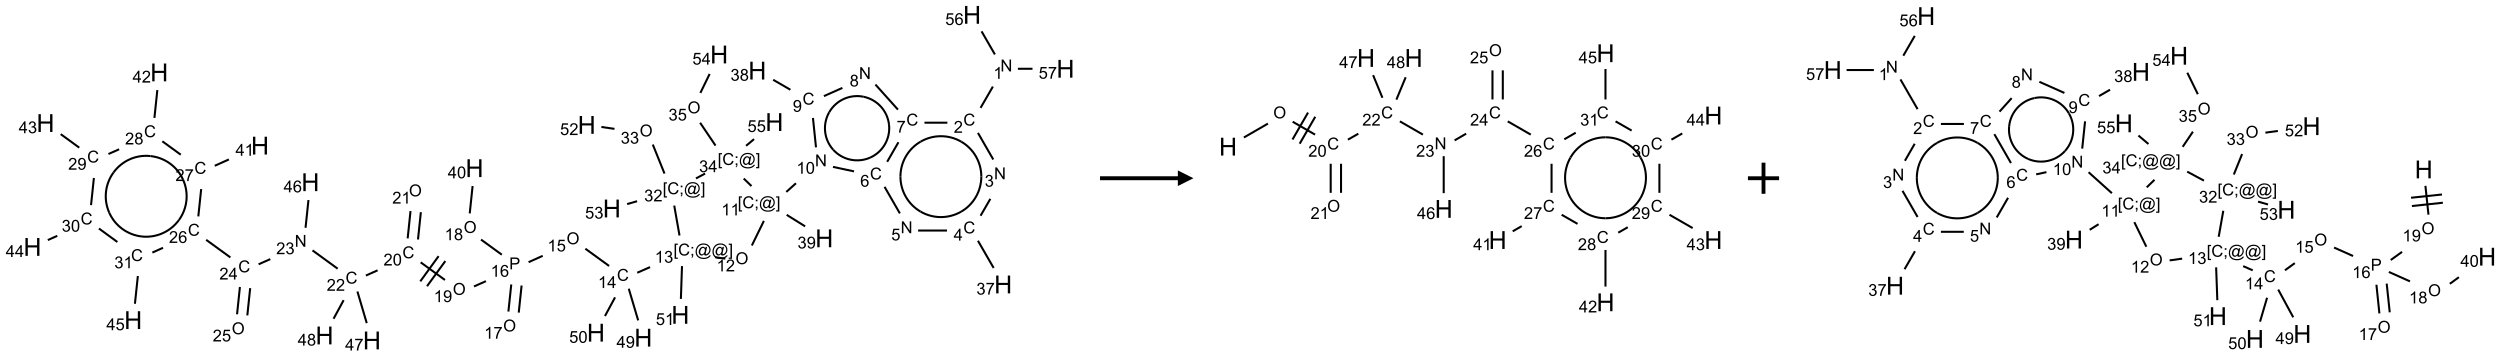 <?xml version="1.0" encoding="UTF-8"?>
<svg xmlns="http://www.w3.org/2000/svg" xmlns:xlink="http://www.w3.org/1999/xlink" width="1606" height="229" viewBox="0 0 1606 229">
<defs>
<g>
<g id="glyph-0-0">
<path d="M 1.332 0 L 1.332 -6.668 L 6.668 -6.668 L 6.668 0 Z M 1.5 -0.168 L 6.5 -0.168 L 6.5 -6.5 L 1.5 -6.5 Z M 1.5 -0.168 "/>
</g>
<g id="glyph-0-1">
<path d="M 0.812 0 L 0.812 -7.637 L 1.848 -7.637 L 5.859 -1.641 L 5.859 -7.637 L 6.828 -7.637 L 6.828 0 L 5.793 0 L 1.781 -6 L 1.781 0 Z M 0.812 0 "/>
</g>
<g id="glyph-0-2">
<path d="M 3.973 0 L 3.035 0 L 3.035 -5.973 C 2.809 -5.758 2.516 -5.543 2.148 -5.328 C 1.781 -5.113 1.453 -4.953 1.16 -4.844 L 1.16 -5.75 C 1.684 -5.996 2.145 -6.297 2.535 -6.645 C 2.93 -6.996 3.207 -7.336 3.371 -7.668 L 3.973 -7.668 Z M 3.973 0 "/>
</g>
<g id="glyph-0-3">
<path d="M 6.27 -2.676 L 7.281 -2.422 C 7.07 -1.594 6.688 -0.961 6.137 -0.523 C 5.586 -0.086 4.914 0.129 4.121 0.129 C 3.297 0.129 2.629 -0.039 2.113 -0.371 C 1.598 -0.707 1.203 -1.191 0.934 -1.828 C 0.664 -2.465 0.531 -3.145 0.531 -3.875 C 0.531 -4.672 0.684 -5.363 0.988 -5.957 C 1.293 -6.547 1.723 -6.996 2.285 -7.305 C 2.844 -7.613 3.461 -7.766 4.137 -7.766 C 4.898 -7.766 5.543 -7.57 6.062 -7.184 C 6.582 -6.793 6.945 -6.246 7.152 -5.543 L 6.156 -5.309 C 5.98 -5.863 5.723 -6.266 5.387 -6.52 C 5.051 -6.773 4.625 -6.902 4.113 -6.902 C 3.527 -6.902 3.039 -6.762 2.645 -6.48 C 2.25 -6.199 1.973 -5.82 1.812 -5.348 C 1.652 -4.871 1.574 -4.383 1.574 -3.879 C 1.574 -3.23 1.668 -2.664 1.855 -2.18 C 2.047 -1.695 2.34 -1.332 2.738 -1.094 C 3.137 -0.855 3.57 -0.734 4.035 -0.734 C 4.602 -0.734 5.082 -0.898 5.473 -1.223 C 5.867 -1.551 6.133 -2.035 6.27 -2.676 Z M 6.27 -2.676 "/>
</g>
<g id="glyph-0-4">
<path d="M 5.371 -0.902 L 5.371 0 L 0.324 0 C 0.316 -0.227 0.352 -0.441 0.434 -0.652 C 0.562 -0.996 0.766 -1.332 1.051 -1.668 C 1.332 -2 1.742 -2.387 2.277 -2.824 C 3.105 -3.504 3.668 -4.043 3.957 -4.441 C 4.25 -4.84 4.395 -5.215 4.395 -5.566 C 4.395 -5.938 4.262 -6.254 3.996 -6.508 C 3.73 -6.762 3.387 -6.891 2.957 -6.891 C 2.508 -6.891 2.145 -6.754 1.875 -6.484 C 1.605 -6.215 1.469 -5.84 1.465 -5.359 L 0.5 -5.457 C 0.566 -6.176 0.812 -6.727 1.246 -7.102 C 1.676 -7.477 2.254 -7.668 2.98 -7.668 C 3.711 -7.668 4.293 -7.465 4.719 -7.059 C 5.145 -6.652 5.359 -6.148 5.359 -5.547 C 5.359 -5.242 5.297 -4.941 5.172 -4.645 C 5.047 -4.352 4.84 -4.039 4.551 -3.715 C 4.262 -3.387 3.777 -2.938 3.105 -2.371 C 2.543 -1.898 2.18 -1.578 2.02 -1.41 C 1.859 -1.242 1.73 -1.07 1.625 -0.902 Z M 5.371 -0.902 "/>
</g>
<g id="glyph-0-5">
<path d="M 0.449 -2.016 L 1.387 -2.141 C 1.492 -1.609 1.676 -1.227 1.934 -0.992 C 2.191 -0.758 2.508 -0.641 2.879 -0.641 C 3.32 -0.641 3.695 -0.793 3.996 -1.098 C 4.301 -1.402 4.453 -1.781 4.453 -2.234 C 4.453 -2.664 4.312 -3.02 4.031 -3.301 C 3.75 -3.578 3.391 -3.719 2.957 -3.719 C 2.781 -3.719 2.562 -3.684 2.297 -3.613 L 2.402 -4.438 C 2.465 -4.43 2.516 -4.426 2.551 -4.426 C 2.949 -4.426 3.312 -4.531 3.629 -4.738 C 3.949 -4.949 4.109 -5.27 4.109 -5.703 C 4.109 -6.047 3.992 -6.332 3.762 -6.559 C 3.527 -6.785 3.227 -6.895 2.859 -6.895 C 2.496 -6.895 2.191 -6.781 1.949 -6.551 C 1.707 -6.324 1.547 -5.98 1.48 -5.52 L 0.543 -5.688 C 0.656 -6.316 0.918 -6.805 1.324 -7.148 C 1.73 -7.492 2.234 -7.668 2.84 -7.668 C 3.254 -7.668 3.641 -7.578 3.988 -7.398 C 4.34 -7.219 4.609 -6.977 4.793 -6.668 C 4.98 -6.359 5.074 -6.031 5.074 -5.684 C 5.074 -5.352 4.984 -5.051 4.809 -4.781 C 4.629 -4.512 4.367 -4.297 4.02 -4.137 C 4.473 -4.031 4.824 -3.816 5.074 -3.488 C 5.324 -3.16 5.449 -2.75 5.449 -2.254 C 5.449 -1.59 5.203 -1.023 4.719 -0.559 C 4.234 -0.098 3.617 0.137 2.875 0.137 C 2.203 0.137 1.648 -0.062 1.207 -0.465 C 0.762 -0.863 0.512 -1.379 0.449 -2.016 Z M 0.449 -2.016 "/>
</g>
<g id="glyph-0-6">
<path d="M 3.449 0 L 3.449 -1.828 L 0.137 -1.828 L 0.137 -2.688 L 3.621 -7.637 L 4.387 -7.637 L 4.387 -2.688 L 5.418 -2.688 L 5.418 -1.828 L 4.387 -1.828 L 4.387 0 Z M 3.449 -2.688 L 3.449 -6.129 L 1.059 -2.688 Z M 3.449 -2.688 "/>
</g>
<g id="glyph-0-7">
<path d="M 0.504 -6.637 L 0.504 -7.535 L 5.449 -7.535 L 5.449 -6.809 C 4.961 -6.289 4.48 -5.602 4.004 -4.746 C 3.527 -3.887 3.156 -3.004 2.895 -2.098 C 2.707 -1.461 2.59 -0.762 2.535 0 L 1.574 0 C 1.582 -0.602 1.703 -1.328 1.926 -2.176 C 2.152 -3.027 2.477 -3.848 2.898 -4.637 C 3.32 -5.426 3.77 -6.094 4.246 -6.637 Z M 0.504 -6.637 "/>
</g>
<g id="glyph-0-8">
<path d="M 0.441 -2 L 1.426 -2.082 C 1.5 -1.605 1.668 -1.242 1.934 -1.004 C 2.199 -0.762 2.52 -0.641 2.895 -0.641 C 3.348 -0.641 3.73 -0.812 4.043 -1.152 C 4.355 -1.492 4.512 -1.941 4.512 -2.504 C 4.512 -3.039 4.359 -3.461 4.059 -3.77 C 3.758 -4.078 3.367 -4.234 2.879 -4.234 C 2.578 -4.234 2.305 -4.164 2.062 -4.027 C 1.82 -3.891 1.629 -3.715 1.488 -3.496 L 0.609 -3.609 L 1.348 -7.531 L 5.145 -7.531 L 5.145 -6.637 L 2.098 -6.637 L 1.688 -4.582 C 2.145 -4.902 2.625 -5.062 3.129 -5.062 C 3.797 -5.062 4.359 -4.832 4.816 -4.371 C 5.277 -3.91 5.504 -3.312 5.504 -2.59 C 5.504 -1.898 5.305 -1.301 4.902 -0.797 C 4.41 -0.18 3.742 0.129 2.895 0.129 C 2.199 0.129 1.633 -0.062 1.195 -0.453 C 0.758 -0.844 0.504 -1.359 0.441 -2 Z M 0.441 -2 "/>
</g>
<g id="glyph-0-9">
<path d="M 5.309 -5.766 L 4.375 -5.691 C 4.293 -6.059 4.172 -6.328 4.02 -6.496 C 3.766 -6.762 3.453 -6.895 3.082 -6.895 C 2.785 -6.895 2.523 -6.812 2.297 -6.645 C 2 -6.43 1.77 -6.117 1.598 -5.703 C 1.43 -5.289 1.34 -4.703 1.332 -3.938 C 1.559 -4.281 1.836 -4.535 2.16 -4.703 C 2.488 -4.871 2.828 -4.953 3.188 -4.953 C 3.812 -4.953 4.344 -4.723 4.785 -4.262 C 5.223 -3.801 5.441 -3.207 5.441 -2.48 C 5.441 -2 5.34 -1.555 5.133 -1.145 C 4.926 -0.73 4.641 -0.418 4.281 -0.199 C 3.922 0.02 3.512 0.129 3.051 0.129 C 2.27 0.129 1.633 -0.156 1.141 -0.73 C 0.648 -1.305 0.402 -2.254 0.402 -3.574 C 0.402 -5.051 0.672 -6.121 1.219 -6.793 C 1.695 -7.375 2.336 -7.668 3.141 -7.668 C 3.742 -7.668 4.234 -7.5 4.617 -7.16 C 5 -6.824 5.23 -6.359 5.309 -5.766 Z M 1.48 -2.473 C 1.48 -2.152 1.547 -1.844 1.684 -1.547 C 1.82 -1.25 2.016 -1.027 2.262 -0.871 C 2.508 -0.719 2.766 -0.641 3.035 -0.641 C 3.434 -0.641 3.773 -0.801 4.059 -1.121 C 4.344 -1.441 4.484 -1.875 4.484 -2.422 C 4.484 -2.949 4.344 -3.367 4.062 -3.668 C 3.781 -3.973 3.426 -4.125 3 -4.125 C 2.578 -4.125 2.219 -3.973 1.922 -3.668 C 1.625 -3.363 1.48 -2.969 1.48 -2.473 Z M 1.48 -2.473 "/>
</g>
<g id="glyph-0-10">
<path d="M 1.887 -4.141 C 1.496 -4.281 1.207 -4.484 1.02 -4.75 C 0.832 -5.016 0.738 -5.328 0.738 -5.699 C 0.738 -6.254 0.938 -6.719 1.34 -7.098 C 1.738 -7.477 2.27 -7.668 2.934 -7.668 C 3.598 -7.668 4.137 -7.473 4.543 -7.086 C 4.949 -6.699 5.152 -6.227 5.152 -5.672 C 5.152 -5.316 5.059 -5.008 4.871 -4.746 C 4.688 -4.484 4.406 -4.281 4.027 -4.141 C 4.496 -3.988 4.852 -3.742 5.098 -3.402 C 5.34 -3.062 5.465 -2.656 5.465 -2.184 C 5.465 -1.531 5.234 -0.98 4.77 -0.535 C 4.309 -0.09 3.703 0.129 2.949 0.129 C 2.195 0.129 1.586 -0.094 1.125 -0.539 C 0.664 -0.984 0.434 -1.543 0.434 -2.207 C 0.434 -2.703 0.559 -3.121 0.809 -3.457 C 1.062 -3.793 1.422 -4.02 1.887 -4.141 Z M 1.699 -5.73 C 1.699 -5.367 1.812 -5.074 2.047 -4.844 C 2.281 -4.613 2.582 -4.5 2.953 -4.5 C 3.312 -4.5 3.609 -4.613 3.84 -4.84 C 4.07 -5.066 4.188 -5.348 4.188 -5.676 C 4.188 -6.02 4.07 -6.309 3.832 -6.543 C 3.594 -6.777 3.297 -6.895 2.941 -6.895 C 2.586 -6.895 2.289 -6.781 2.051 -6.551 C 1.816 -6.324 1.699 -6.047 1.699 -5.73 Z M 1.395 -2.203 C 1.395 -1.938 1.461 -1.676 1.586 -1.426 C 1.711 -1.176 1.902 -0.984 2.152 -0.848 C 2.402 -0.711 2.672 -0.641 2.957 -0.641 C 3.406 -0.641 3.777 -0.785 4.066 -1.074 C 4.359 -1.363 4.504 -1.727 4.504 -2.172 C 4.504 -2.625 4.355 -2.996 4.055 -3.293 C 3.754 -3.586 3.379 -3.734 2.926 -3.734 C 2.484 -3.734 2.121 -3.59 1.832 -3.297 C 1.543 -3.004 1.395 -2.641 1.395 -2.203 Z M 1.395 -2.203 "/>
</g>
<g id="glyph-0-11">
<path d="M 0.582 -1.766 L 1.484 -1.848 C 1.562 -1.426 1.707 -1.117 1.922 -0.926 C 2.137 -0.734 2.414 -0.641 2.75 -0.641 C 3.039 -0.641 3.289 -0.707 3.508 -0.84 C 3.727 -0.973 3.902 -1.148 4.043 -1.367 C 4.18 -1.586 4.297 -1.887 4.391 -2.262 C 4.484 -2.637 4.531 -3.016 4.531 -3.406 C 4.531 -3.449 4.531 -3.512 4.527 -3.594 C 4.34 -3.297 4.082 -3.055 3.758 -2.867 C 3.434 -2.68 3.082 -2.59 2.703 -2.59 C 2.07 -2.59 1.535 -2.816 1.098 -3.277 C 0.66 -3.734 0.441 -4.34 0.441 -5.09 C 0.441 -5.863 0.672 -6.484 1.129 -6.957 C 1.586 -7.43 2.156 -7.668 2.844 -7.668 C 3.34 -7.668 3.793 -7.531 4.207 -7.266 C 4.617 -7 4.93 -6.617 5.145 -6.121 C 5.355 -5.629 5.465 -4.91 5.465 -3.973 C 5.465 -2.996 5.359 -2.223 5.145 -1.645 C 4.934 -1.066 4.617 -0.625 4.199 -0.324 C 3.781 -0.02 3.293 0.129 2.73 0.129 C 2.133 0.129 1.645 -0.035 1.266 -0.367 C 0.887 -0.699 0.66 -1.164 0.582 -1.766 Z M 4.422 -5.137 C 4.422 -5.676 4.277 -6.102 3.992 -6.418 C 3.707 -6.734 3.359 -6.891 2.957 -6.891 C 2.543 -6.891 2.18 -6.719 1.871 -6.379 C 1.562 -6.039 1.406 -5.598 1.406 -5.059 C 1.406 -4.57 1.555 -4.176 1.848 -3.871 C 2.141 -3.566 2.5 -3.418 2.934 -3.418 C 3.367 -3.418 3.723 -3.57 4.004 -3.871 C 4.281 -4.176 4.422 -4.598 4.422 -5.137 Z M 4.422 -5.137 "/>
</g>
<g id="glyph-0-12">
<path d="M 0.441 -3.766 C 0.441 -4.668 0.535 -5.395 0.723 -5.945 C 0.906 -6.496 1.184 -6.922 1.551 -7.219 C 1.918 -7.516 2.375 -7.668 2.934 -7.668 C 3.344 -7.668 3.703 -7.586 4.012 -7.418 C 4.32 -7.254 4.574 -7.016 4.777 -6.707 C 4.977 -6.395 5.137 -6.016 5.25 -5.57 C 5.363 -5.125 5.422 -4.523 5.422 -3.766 C 5.422 -2.871 5.328 -2.148 5.145 -1.598 C 4.961 -1.047 4.688 -0.621 4.32 -0.32 C 3.953 -0.02 3.492 0.129 2.934 0.129 C 2.195 0.129 1.617 -0.133 1.199 -0.66 C 0.695 -1.297 0.441 -2.332 0.441 -3.766 Z M 1.406 -3.766 C 1.406 -2.512 1.555 -1.68 1.848 -1.262 C 2.141 -0.848 2.5 -0.641 2.934 -0.641 C 3.363 -0.641 3.727 -0.848 4.02 -1.266 C 4.312 -1.684 4.457 -2.516 4.457 -3.766 C 4.457 -5.023 4.312 -5.859 4.02 -6.27 C 3.727 -6.684 3.359 -6.891 2.922 -6.891 C 2.492 -6.891 2.148 -6.707 1.891 -6.344 C 1.566 -5.879 1.406 -5.02 1.406 -3.766 Z M 1.406 -3.766 "/>
</g>
<g id="glyph-0-13">
<path d="M 0.723 2.121 L 0.723 -7.637 L 2.793 -7.637 L 2.793 -6.859 L 1.66 -6.859 L 1.66 1.344 L 2.793 1.344 L 2.793 2.121 Z M 0.723 2.121 "/>
</g>
<g id="glyph-0-14">
<path d="M 0.949 -4.465 L 0.949 -5.531 L 2.016 -5.531 L 2.016 -4.465 Z M 0.949 0 L 0.949 -1.066 L 2.016 -1.066 L 2.016 0 C 2.016 0.391 1.945 0.711 1.809 0.949 C 1.668 1.191 1.449 1.379 1.145 1.512 L 0.887 1.109 C 1.082 1.023 1.23 0.895 1.324 0.727 C 1.418 0.559 1.469 0.316 1.48 0 Z M 0.949 0 "/>
</g>
<g id="glyph-0-15">
<path d="M 6.047 -0.848 C 5.82 -0.59 5.57 -0.379 5.289 -0.223 C 5.008 -0.062 4.73 0.016 4.449 0.016 C 4.141 0.016 3.84 -0.074 3.547 -0.254 C 3.254 -0.434 3.02 -0.715 2.836 -1.09 C 2.652 -1.465 2.562 -1.875 2.562 -2.324 C 2.562 -2.875 2.703 -3.43 2.988 -3.98 C 3.27 -4.535 3.621 -4.953 4.043 -5.23 C 4.461 -5.508 4.871 -5.645 5.266 -5.645 C 5.566 -5.645 5.855 -5.566 6.129 -5.41 C 6.402 -5.25 6.641 -5.012 6.84 -4.688 L 7.016 -5.496 L 7.949 -5.496 L 7.199 -2 C 7.094 -1.516 7.043 -1.246 7.043 -1.191 C 7.043 -1.098 7.078 -1.02 7.148 -0.949 C 7.219 -0.883 7.305 -0.848 7.406 -0.848 C 7.59 -0.848 7.832 -0.953 8.129 -1.168 C 8.527 -1.445 8.84 -1.816 9.07 -2.285 C 9.301 -2.75 9.418 -3.234 9.418 -3.73 C 9.418 -4.309 9.27 -4.852 8.973 -5.355 C 8.676 -5.859 8.23 -6.262 7.645 -6.562 C 7.055 -6.863 6.406 -7.016 5.691 -7.016 C 4.879 -7.016 4.137 -6.824 3.465 -6.445 C 2.793 -6.066 2.273 -5.52 1.902 -4.809 C 1.535 -4.098 1.348 -3.34 1.348 -2.527 C 1.348 -1.676 1.535 -0.941 1.902 -0.328 C 2.273 0.285 2.809 0.742 3.508 1.035 C 4.207 1.328 4.984 1.473 5.832 1.473 C 6.742 1.473 7.504 1.32 8.121 1.016 C 8.734 0.711 9.195 0.34 9.5 -0.098 L 10.441 -0.098 C 10.266 0.266 9.961 0.637 9.531 1.016 C 9.102 1.395 8.59 1.695 7.996 1.914 C 7.402 2.133 6.688 2.246 5.848 2.246 C 5.078 2.246 4.367 2.145 3.715 1.949 C 3.066 1.75 2.512 1.453 2.051 1.055 C 1.594 0.656 1.25 0.199 1.016 -0.316 C 0.723 -0.973 0.578 -1.684 0.578 -2.441 C 0.578 -3.289 0.75 -4.098 1.098 -4.863 C 1.523 -5.805 2.125 -6.527 2.902 -7.027 C 3.684 -7.527 4.629 -7.777 5.738 -7.777 C 6.602 -7.777 7.375 -7.602 8.059 -7.246 C 8.746 -6.895 9.285 -6.371 9.684 -5.672 C 10.02 -5.07 10.188 -4.418 10.188 -3.715 C 10.188 -2.707 9.832 -1.812 9.125 -1.031 C 8.492 -0.328 7.801 0.02 7.051 0.02 C 6.812 0.02 6.617 -0.016 6.473 -0.09 C 6.324 -0.16 6.215 -0.266 6.145 -0.402 C 6.102 -0.488 6.066 -0.637 6.047 -0.848 Z M 3.527 -2.262 C 3.527 -1.785 3.641 -1.414 3.863 -1.152 C 4.09 -0.887 4.348 -0.754 4.641 -0.754 C 4.836 -0.754 5.039 -0.812 5.254 -0.93 C 5.469 -1.047 5.676 -1.219 5.871 -1.449 C 6.066 -1.676 6.23 -1.969 6.355 -2.32 C 6.48 -2.672 6.543 -3.027 6.543 -3.379 C 6.543 -3.852 6.426 -4.219 6.191 -4.48 C 5.957 -4.738 5.672 -4.871 5.332 -4.871 C 5.109 -4.871 4.902 -4.812 4.707 -4.699 C 4.512 -4.586 4.32 -4.406 4.137 -4.156 C 3.953 -3.906 3.805 -3.602 3.691 -3.246 C 3.582 -2.887 3.527 -2.559 3.527 -2.262 Z M 3.527 -2.262 "/>
</g>
<g id="glyph-0-16">
<path d="M 2.27 2.121 L 0.203 2.121 L 0.203 1.344 L 1.332 1.344 L 1.332 -6.859 L 0.203 -6.859 L 0.203 -7.637 L 2.27 -7.637 Z M 2.27 2.121 "/>
</g>
<g id="glyph-0-17">
<path d="M 0.516 -3.719 C 0.516 -4.984 0.855 -5.977 1.535 -6.695 C 2.215 -7.414 3.094 -7.77 4.172 -7.77 C 4.875 -7.77 5.512 -7.602 6.078 -7.266 C 6.645 -6.93 7.074 -6.461 7.371 -5.855 C 7.668 -5.254 7.816 -4.57 7.816 -3.809 C 7.816 -3.035 7.66 -2.34 7.348 -1.73 C 7.035 -1.117 6.594 -0.656 6.02 -0.34 C 5.449 -0.027 4.828 0.129 4.168 0.129 C 3.449 0.129 2.805 -0.043 2.238 -0.391 C 1.672 -0.738 1.246 -1.211 0.953 -1.812 C 0.66 -2.414 0.516 -3.047 0.516 -3.719 Z M 1.559 -3.703 C 1.559 -2.781 1.805 -2.059 2.301 -1.527 C 2.793 -1 3.414 -0.734 4.16 -0.734 C 4.922 -0.734 5.547 -1 6.039 -1.535 C 6.531 -2.07 6.777 -2.828 6.777 -3.812 C 6.777 -4.434 6.672 -4.977 6.461 -5.441 C 6.25 -5.902 5.945 -6.262 5.539 -6.52 C 5.133 -6.773 4.68 -6.902 4.176 -6.902 C 3.461 -6.902 2.848 -6.656 2.332 -6.164 C 1.816 -5.672 1.559 -4.852 1.559 -3.703 Z M 1.559 -3.703 "/>
</g>
<g id="glyph-0-18">
<path d="M 0.824 0 L 0.824 -7.637 L 3.703 -7.637 C 4.211 -7.637 4.598 -7.609 4.863 -7.562 C 5.238 -7.5 5.555 -7.383 5.809 -7.207 C 6.062 -7.031 6.266 -6.785 6.418 -6.469 C 6.574 -6.152 6.652 -5.805 6.652 -5.426 C 6.652 -4.777 6.445 -4.227 6.031 -3.777 C 5.617 -3.328 4.871 -3.105 3.793 -3.105 L 1.832 -3.105 L 1.832 0 Z M 1.832 -4.004 L 3.809 -4.004 C 4.461 -4.004 4.922 -4.125 5.199 -4.371 C 5.473 -4.613 5.609 -4.953 5.609 -5.395 C 5.609 -5.715 5.527 -5.988 5.367 -6.215 C 5.207 -6.441 4.992 -6.594 4.73 -6.668 C 4.559 -6.711 4.246 -6.734 3.785 -6.734 L 1.832 -6.734 Z M 1.832 -4.004 "/>
</g>
<g id="glyph-1-0">
<path d="M 2 0 L 2 -10 L 10 -10 L 10 0 Z M 2.25 -0.25 L 9.75 -0.25 L 9.75 -9.75 L 2.25 -9.75 Z M 2.25 -0.25 "/>
</g>
<g id="glyph-1-1">
<path d="M 1.281 0 L 1.281 -11.453 L 2.797 -11.453 L 2.797 -6.75 L 8.75 -6.75 L 8.75 -11.453 L 10.266 -11.453 L 10.266 0 L 8.75 0 L 8.75 -5.398 L 2.797 -5.398 L 2.797 0 Z M 1.281 0 "/>
</g>
</g>
</defs>
<path fill="none" stroke-width="0.033" stroke-linecap="butt" stroke-linejoin="miter" stroke="rgb(0%, 0%, 0%)" stroke-opacity="1" stroke-miterlimit="10" d="M 15.425 1.152 L 15.227 1.494 " transform="matrix(40, 0, 0, 40, 20.838, 9.537)"/>
<path fill="none" stroke-width="0.033" stroke-linecap="butt" stroke-linejoin="miter" stroke="rgb(0%, 0%, 0%)" stroke-opacity="1" stroke-miterlimit="10" d="M 15.185 1.896 L 15.431 2.323 " transform="matrix(40, 0, 0, 40, 20.838, 9.537)"/>
<path fill="none" stroke-width="0.033" stroke-linecap="butt" stroke-linejoin="miter" stroke="rgb(0%, 0%, 0%)" stroke-opacity="1" stroke-miterlimit="10" d="M 15.384 2.955 L 15.227 3.226 " transform="matrix(40, 0, 0, 40, 20.838, 9.537)"/>
<path fill="none" stroke-width="0.033" stroke-linecap="butt" stroke-linejoin="miter" stroke="rgb(0%, 0%, 0%)" stroke-opacity="1" stroke-miterlimit="10" d="M 15.185 3.628 L 15.437 4.065 " transform="matrix(40, 0, 0, 40, 20.838, 9.537)"/>
<path fill="none" stroke-width="0.033" stroke-linecap="butt" stroke-linejoin="miter" stroke="rgb(0%, 0%, 0%)" stroke-opacity="1" stroke-miterlimit="10" d="M 14.688 3.464 L 14.224 3.464 " transform="matrix(40, 0, 0, 40, 20.838, 9.537)"/>
<path fill="none" stroke-width="0.033" stroke-linecap="butt" stroke-linejoin="miter" stroke="rgb(0%, 0%, 0%)" stroke-opacity="1" stroke-miterlimit="10" d="M 13.931 3.189 L 13.685 2.762 " transform="matrix(40, 0, 0, 40, 20.838, 9.537)"/>
<path fill="none" stroke-width="0.033" stroke-linecap="butt" stroke-linejoin="miter" stroke="rgb(0%, 0%, 0%)" stroke-opacity="1" stroke-miterlimit="10" d="M 13.727 2.36 L 13.908 2.046 " transform="matrix(40, 0, 0, 40, 20.838, 9.537)"/>
<path fill="none" stroke-width="0.033" stroke-linecap="butt" stroke-linejoin="miter" stroke="rgb(0%, 0%, 0%)" stroke-opacity="1" stroke-miterlimit="10" d="M 14.326 1.732 L 14.694 1.732 " transform="matrix(40, 0, 0, 40, 20.838, 9.537)"/>
<path fill="none" stroke-width="0.033" stroke-linecap="butt" stroke-linejoin="miter" stroke="rgb(0%, 0%, 0%)" stroke-opacity="1" stroke-miterlimit="10" d="M 13.9 1.522 L 13.538 1.119 " transform="matrix(40, 0, 0, 40, 20.838, 9.537)"/>
<path fill="none" stroke-width="0.033" stroke-linecap="butt" stroke-linejoin="miter" stroke="rgb(0%, 0%, 0%)" stroke-opacity="1" stroke-miterlimit="10" d="M 13.008 1.173 L 12.711 1.305 " transform="matrix(40, 0, 0, 40, 20.838, 9.537)"/>
<path fill="none" stroke-width="0.033" stroke-linecap="butt" stroke-linejoin="miter" stroke="rgb(0%, 0%, 0%)" stroke-opacity="1" stroke-miterlimit="10" d="M 12.173 1.203 L 11.896 1.043 " transform="matrix(40, 0, 0, 40, 20.838, 9.537)"/>
<path fill="none" stroke-width="0.033" stroke-linecap="butt" stroke-linejoin="miter" stroke="rgb(0%, 0%, 0%)" stroke-opacity="1" stroke-miterlimit="10" d="M 12.535 1.656 L 12.584 2.128 " transform="matrix(40, 0, 0, 40, 20.838, 9.537)"/>
<path fill="none" stroke-width="0.033" stroke-linecap="butt" stroke-linejoin="miter" stroke="rgb(0%, 0%, 0%)" stroke-opacity="1" stroke-miterlimit="10" d="M 12.857 2.442 L 13.195 2.514 " transform="matrix(40, 0, 0, 40, 20.838, 9.537)"/>
<path fill="none" stroke-width="0.033" stroke-linecap="butt" stroke-linejoin="miter" stroke="rgb(0%, 0%, 0%)" stroke-opacity="1" stroke-miterlimit="10" d="M 12.262 2.705 L 12.107 2.844 " transform="matrix(40, 0, 0, 40, 20.838, 9.537)"/>
<path fill="none" stroke-width="0.033" stroke-linecap="butt" stroke-linejoin="miter" stroke="rgb(0%, 0%, 0%)" stroke-opacity="1" stroke-miterlimit="10" d="M 12.113 3.212 L 12.409 3.397 " transform="matrix(40, 0, 0, 40, 20.838, 9.537)"/>
<path fill="none" stroke-width="0.033" stroke-linecap="butt" stroke-linejoin="miter" stroke="rgb(0%, 0%, 0%)" stroke-opacity="1" stroke-miterlimit="10" d="M 11.747 3.309 L 11.554 3.704 " transform="matrix(40, 0, 0, 40, 20.838, 9.537)"/>
<path fill="none" stroke-width="0.033" stroke-linecap="butt" stroke-linejoin="miter" stroke="rgb(0%, 0%, 0%)" stroke-opacity="1" stroke-miterlimit="10" d="M 11.128 3.916 L 10.963 3.892 " transform="matrix(40, 0, 0, 40, 20.838, 9.537)"/>
<path fill="none" stroke-width="0.033" stroke-linecap="butt" stroke-linejoin="miter" stroke="rgb(0%, 0%, 0%)" stroke-opacity="1" stroke-miterlimit="10" d="M 9.919 4.051 L 9.713 4.142 " transform="matrix(40, 0, 0, 40, 20.838, 9.537)"/>
<path fill="none" stroke-width="0.033" stroke-linecap="butt" stroke-linejoin="miter" stroke="rgb(0%, 0%, 0%)" stroke-opacity="1" stroke-miterlimit="10" d="M 9.261 4.033 L 8.88 3.756 " transform="matrix(40, 0, 0, 40, 20.838, 9.537)"/>
<path fill="none" stroke-width="0.033" stroke-linecap="butt" stroke-linejoin="miter" stroke="rgb(0%, 0%, 0%)" stroke-opacity="1" stroke-miterlimit="10" d="M 8.195 3.87 L 7.968 3.972 " transform="matrix(40, 0, 0, 40, 20.838, 9.537)"/>
<path fill="none" stroke-width="0.033" stroke-linecap="butt" stroke-linejoin="miter" stroke="rgb(0%, 0%, 0%)" stroke-opacity="1" stroke-miterlimit="10" d="M 7.69 4.33 L 7.644 4.765 " transform="matrix(40, 0, 0, 40, 20.838, 9.537)"/>
<path fill="none" stroke-width="0.033" stroke-linecap="butt" stroke-linejoin="miter" stroke="rgb(0%, 0%, 0%)" stroke-opacity="1" stroke-miterlimit="10" d="M 7.856 4.347 L 7.81 4.782 " transform="matrix(40, 0, 0, 40, 20.838, 9.537)"/>
<path fill="none" stroke-width="0.033" stroke-linecap="butt" stroke-linejoin="miter" stroke="rgb(0%, 0%, 0%)" stroke-opacity="1" stroke-miterlimit="10" d="M 7.538 3.852 L 7.204 3.609 " transform="matrix(40, 0, 0, 40, 20.838, 9.537)"/>
<path fill="none" stroke-width="0.033" stroke-linecap="butt" stroke-linejoin="miter" stroke="rgb(0%, 0%, 0%)" stroke-opacity="1" stroke-miterlimit="10" d="M 7.023 3.189 L 7.069 2.749 " transform="matrix(40, 0, 0, 40, 20.838, 9.537)"/>
<path fill="none" stroke-width="0.033" stroke-linecap="butt" stroke-linejoin="miter" stroke="rgb(0%, 0%, 0%)" stroke-opacity="1" stroke-miterlimit="10" d="M 7.283 4.277 L 7.091 4.362 " transform="matrix(40, 0, 0, 40, 20.838, 9.537)"/>
<path fill="none" stroke-width="0.033" stroke-linecap="butt" stroke-linejoin="miter" stroke="rgb(0%, 0%, 0%)" stroke-opacity="1" stroke-miterlimit="10" d="M 6.625 4.258 L 6.235 3.975 " transform="matrix(40, 0, 0, 40, 20.838, 9.537)"/>
<path fill="none" stroke-width="0.033" stroke-linecap="butt" stroke-linejoin="miter" stroke="rgb(0%, 0%, 0%)" stroke-opacity="1" stroke-miterlimit="10" d="M 6.523 3.875 L 6.229 4.28 " transform="matrix(40, 0, 0, 40, 20.838, 9.537)"/>
<path fill="none" stroke-width="0.033" stroke-linecap="butt" stroke-linejoin="miter" stroke="rgb(0%, 0%, 0%)" stroke-opacity="1" stroke-miterlimit="10" d="M 6.631 3.954 L 6.337 4.358 " transform="matrix(40, 0, 0, 40, 20.838, 9.537)"/>
<path fill="none" stroke-width="0.033" stroke-linecap="butt" stroke-linejoin="miter" stroke="rgb(0%, 0%, 0%)" stroke-opacity="1" stroke-miterlimit="10" d="M 6.192 3.608 L 6.238 3.169 " transform="matrix(40, 0, 0, 40, 20.838, 9.537)"/>
<path fill="none" stroke-width="0.033" stroke-linecap="butt" stroke-linejoin="miter" stroke="rgb(0%, 0%, 0%)" stroke-opacity="1" stroke-miterlimit="10" d="M 6.026 3.59 L 6.072 3.151 " transform="matrix(40, 0, 0, 40, 20.838, 9.537)"/>
<path fill="none" stroke-width="0.033" stroke-linecap="butt" stroke-linejoin="miter" stroke="rgb(0%, 0%, 0%)" stroke-opacity="1" stroke-miterlimit="10" d="M 5.543 4.103 L 5.355 4.187 " transform="matrix(40, 0, 0, 40, 20.838, 9.537)"/>
<path fill="none" stroke-width="0.033" stroke-linecap="butt" stroke-linejoin="miter" stroke="rgb(0%, 0%, 0%)" stroke-opacity="1" stroke-miterlimit="10" d="M 4.902 4.077 L 4.498 3.783 " transform="matrix(40, 0, 0, 40, 20.838, 9.537)"/>
<path fill="none" stroke-width="0.033" stroke-linecap="butt" stroke-linejoin="miter" stroke="rgb(0%, 0%, 0%)" stroke-opacity="1" stroke-miterlimit="10" d="M 3.82 3.923 L 3.632 4.006 " transform="matrix(40, 0, 0, 40, 20.838, 9.537)"/>
<path fill="none" stroke-width="0.033" stroke-linecap="butt" stroke-linejoin="miter" stroke="rgb(0%, 0%, 0%)" stroke-opacity="1" stroke-miterlimit="10" d="M 3.332 4.371 L 3.286 4.809 " transform="matrix(40, 0, 0, 40, 20.838, 9.537)"/>
<path fill="none" stroke-width="0.033" stroke-linecap="butt" stroke-linejoin="miter" stroke="rgb(0%, 0%, 0%)" stroke-opacity="1" stroke-miterlimit="10" d="M 3.497 4.389 L 3.451 4.827 " transform="matrix(40, 0, 0, 40, 20.838, 9.537)"/>
<path fill="none" stroke-width="0.033" stroke-linecap="butt" stroke-linejoin="miter" stroke="rgb(0%, 0%, 0%)" stroke-opacity="1" stroke-miterlimit="10" d="M 3.179 3.896 L 2.79 3.613 " transform="matrix(40, 0, 0, 40, 20.838, 9.537)"/>
<path fill="none" stroke-width="0.033" stroke-linecap="butt" stroke-linejoin="miter" stroke="rgb(0%, 0%, 0%)" stroke-opacity="1" stroke-miterlimit="10" d="M 2.664 3.237 L 2.71 2.798 " transform="matrix(40, 0, 0, 40, 20.838, 9.537)"/>
<path fill="none" stroke-width="0.033" stroke-linecap="butt" stroke-linejoin="miter" stroke="rgb(0%, 0%, 0%)" stroke-opacity="1" stroke-miterlimit="10" d="M 2.928 2.424 L 3.155 2.322 " transform="matrix(40, 0, 0, 40, 20.838, 9.537)"/>
<path fill="none" stroke-width="0.033" stroke-linecap="butt" stroke-linejoin="miter" stroke="rgb(0%, 0%, 0%)" stroke-opacity="1" stroke-miterlimit="10" d="M 2.382 2.246 L 2.086 2.031 " transform="matrix(40, 0, 0, 40, 20.838, 9.537)"/>
<path fill="none" stroke-width="0.033" stroke-linecap="butt" stroke-linejoin="miter" stroke="rgb(0%, 0%, 0%)" stroke-opacity="1" stroke-miterlimit="10" d="M 1.959 1.655 L 2.006 1.208 " transform="matrix(40, 0, 0, 40, 20.838, 9.537)"/>
<path fill="none" stroke-width="0.033" stroke-linecap="butt" stroke-linejoin="miter" stroke="rgb(0%, 0%, 0%)" stroke-opacity="1" stroke-miterlimit="10" d="M 1.392 2.159 L 1.221 2.235 " transform="matrix(40, 0, 0, 40, 20.838, 9.537)"/>
<path fill="none" stroke-width="0.033" stroke-linecap="butt" stroke-linejoin="miter" stroke="rgb(0%, 0%, 0%)" stroke-opacity="1" stroke-miterlimit="10" d="M 0.752 2.133 L 0.454 1.916 " transform="matrix(40, 0, 0, 40, 20.838, 9.537)"/>
<path fill="none" stroke-width="0.033" stroke-linecap="butt" stroke-linejoin="miter" stroke="rgb(0%, 0%, 0%)" stroke-opacity="1" stroke-miterlimit="10" d="M 0.987 2.62 L 0.941 3.056 " transform="matrix(40, 0, 0, 40, 20.838, 9.537)"/>
<path fill="none" stroke-width="0.033" stroke-linecap="butt" stroke-linejoin="miter" stroke="rgb(0%, 0%, 0%)" stroke-opacity="1" stroke-miterlimit="10" d="M 0.399 3.549 L 0.247 3.617 " transform="matrix(40, 0, 0, 40, 20.838, 9.537)"/>
<path fill="none" stroke-width="0.033" stroke-linecap="butt" stroke-linejoin="miter" stroke="rgb(0%, 0%, 0%)" stroke-opacity="1" stroke-miterlimit="10" d="M 1.068 3.432 L 1.364 3.648 " transform="matrix(40, 0, 0, 40, 20.838, 9.537)"/>
<path fill="none" stroke-width="0.033" stroke-linecap="butt" stroke-linejoin="miter" stroke="rgb(0%, 0%, 0%)" stroke-opacity="1" stroke-miterlimit="10" d="M 1.926 3.818 L 2.097 3.741 " transform="matrix(40, 0, 0, 40, 20.838, 9.537)"/>
<path fill="none" stroke-width="0.033" stroke-linecap="butt" stroke-linejoin="miter" stroke="rgb(0%, 0%, 0%)" stroke-opacity="1" stroke-miterlimit="10" d="M 1.693 4.194 L 1.646 4.64 " transform="matrix(40, 0, 0, 40, 20.838, 9.537)"/>
<path fill="none" stroke-width="0.033" stroke-linecap="butt" stroke-linejoin="miter" stroke="rgb(0%, 0%, 0%)" stroke-opacity="1" stroke-miterlimit="10" d="M 4.386 3.42 L 4.433 2.974 " transform="matrix(40, 0, 0, 40, 20.838, 9.537)"/>
<path fill="none" stroke-width="0.033" stroke-linecap="butt" stroke-linejoin="miter" stroke="rgb(0%, 0%, 0%)" stroke-opacity="1" stroke-miterlimit="10" d="M 5.219 4.443 L 5.369 4.951 " transform="matrix(40, 0, 0, 40, 20.838, 9.537)"/>
<path fill="none" stroke-width="0.033" stroke-linecap="butt" stroke-linejoin="miter" stroke="rgb(0%, 0%, 0%)" stroke-opacity="1" stroke-miterlimit="10" d="M 4.998 4.582 L 4.836 4.881 " transform="matrix(40, 0, 0, 40, 20.838, 9.537)"/>
<path fill="none" stroke-width="0.033" stroke-linecap="butt" stroke-linejoin="miter" stroke="rgb(0%, 0%, 0%)" stroke-opacity="1" stroke-miterlimit="10" d="M 9.577 4.398 L 9.728 4.907 " transform="matrix(40, 0, 0, 40, 20.838, 9.537)"/>
<path fill="none" stroke-width="0.033" stroke-linecap="butt" stroke-linejoin="miter" stroke="rgb(0%, 0%, 0%)" stroke-opacity="1" stroke-miterlimit="10" d="M 9.357 4.537 L 9.195 4.837 " transform="matrix(40, 0, 0, 40, 20.838, 9.537)"/>
<path fill="none" stroke-width="0.033" stroke-linecap="butt" stroke-linejoin="miter" stroke="rgb(0%, 0%, 0%)" stroke-opacity="1" stroke-miterlimit="10" d="M 10.432 4.035 L 10.414 4.562 " transform="matrix(40, 0, 0, 40, 20.838, 9.537)"/>
<path fill="none" stroke-width="0.033" stroke-linecap="butt" stroke-linejoin="miter" stroke="rgb(0%, 0%, 0%)" stroke-opacity="1" stroke-miterlimit="10" d="M 10.392 3.544 L 10.307 3.063 " transform="matrix(40, 0, 0, 40, 20.838, 9.537)"/>
<path fill="none" stroke-width="0.033" stroke-linecap="butt" stroke-linejoin="miter" stroke="rgb(0%, 0%, 0%)" stroke-opacity="1" stroke-miterlimit="10" d="M 10.151 2.549 L 9.963 2.083 " transform="matrix(40, 0, 0, 40, 20.838, 9.537)"/>
<path fill="none" stroke-width="0.033" stroke-linecap="butt" stroke-linejoin="miter" stroke="rgb(0%, 0%, 0%)" stroke-opacity="1" stroke-miterlimit="10" d="M 9.348 1.831 L 9.137 1.801 " transform="matrix(40, 0, 0, 40, 20.838, 9.537)"/>
<path fill="none" stroke-width="0.033" stroke-linecap="butt" stroke-linejoin="miter" stroke="rgb(0%, 0%, 0%)" stroke-opacity="1" stroke-miterlimit="10" d="M 9.711 2.993 L 9.551 3.039 " transform="matrix(40, 0, 0, 40, 20.838, 9.537)"/>
<path fill="none" stroke-width="0.033" stroke-linecap="butt" stroke-linejoin="miter" stroke="rgb(0%, 0%, 0%)" stroke-opacity="1" stroke-miterlimit="10" d="M 10.656 2.627 L 10.803 2.549 " transform="matrix(40, 0, 0, 40, 20.838, 9.537)"/>
<path fill="none" stroke-width="0.033" stroke-linecap="butt" stroke-linejoin="miter" stroke="rgb(0%, 0%, 0%)" stroke-opacity="1" stroke-miterlimit="10" d="M 11.423 2.629 L 11.548 2.75 " transform="matrix(40, 0, 0, 40, 20.838, 9.537)"/>
<path fill="none" stroke-width="0.033" stroke-linecap="butt" stroke-linejoin="miter" stroke="rgb(0%, 0%, 0%)" stroke-opacity="1" stroke-miterlimit="10" d="M 10.97 2.099 L 10.723 1.733 " transform="matrix(40, 0, 0, 40, 20.838, 9.537)"/>
<path fill="none" stroke-width="0.033" stroke-linecap="butt" stroke-linejoin="miter" stroke="rgb(0%, 0%, 0%)" stroke-opacity="1" stroke-miterlimit="10" d="M 10.727 1.254 L 10.876 0.949 " transform="matrix(40, 0, 0, 40, 20.838, 9.537)"/>
<path fill="none" stroke-width="0.033" stroke-linecap="butt" stroke-linejoin="miter" stroke="rgb(0%, 0%, 0%)" stroke-opacity="1" stroke-miterlimit="10" d="M 11.461 2.103 L 11.589 1.996 " transform="matrix(40, 0, 0, 40, 20.838, 9.537)"/>
<path fill="none" stroke-width="0.033" stroke-linecap="butt" stroke-linejoin="miter" stroke="rgb(0%, 0%, 0%)" stroke-opacity="1" stroke-miterlimit="10" d="M 15.457 0.636 L 15.243 0.265 " transform="matrix(40, 0, 0, 40, 20.838, 9.537)"/>
<path fill="none" stroke-width="0.033" stroke-linecap="butt" stroke-linejoin="miter" stroke="rgb(0%, 0%, 0%)" stroke-opacity="1" stroke-miterlimit="10" d="M 15.826 0.866 L 16.061 0.866 " transform="matrix(40, 0, 0, 40, 20.838, 9.537)"/>
<path fill="none" stroke-width="0.033" stroke-linecap="butt" stroke-linejoin="miter" stroke="rgb(0%, 0%, 0%)" stroke-opacity="1" stroke-miterlimit="10" d="M 14.915 2.036 C 15.116 2.152 15.239 2.366 15.239 2.598 " transform="matrix(40, 0, 0, 40, 20.838, 9.537)"/>
<path fill="none" stroke-width="0.033" stroke-linecap="butt" stroke-linejoin="miter" stroke="rgb(0%, 0%, 0%)" stroke-opacity="1" stroke-miterlimit="10" d="M 14.265 2.036 C 14.466 1.92 14.714 1.92 14.915 2.036 " transform="matrix(40, 0, 0, 40, 20.838, 9.537)"/>
<path fill="none" stroke-width="0.033" stroke-linecap="butt" stroke-linejoin="miter" stroke="rgb(0%, 0%, 0%)" stroke-opacity="1" stroke-miterlimit="10" d="M 13.94 2.598 C 13.94 2.366 14.064 2.152 14.265 2.036 " transform="matrix(40, 0, 0, 40, 20.838, 9.537)"/>
<path fill="none" stroke-width="0.033" stroke-linecap="butt" stroke-linejoin="miter" stroke="rgb(0%, 0%, 0%)" stroke-opacity="1" stroke-miterlimit="10" d="M 14.265 3.161 C 14.064 3.045 13.94 2.83 13.94 2.598 " transform="matrix(40, 0, 0, 40, 20.838, 9.537)"/>
<path fill="none" stroke-width="0.033" stroke-linecap="butt" stroke-linejoin="miter" stroke="rgb(0%, 0%, 0%)" stroke-opacity="1" stroke-miterlimit="10" d="M 14.915 3.161 C 14.714 3.277 14.466 3.277 14.265 3.161 " transform="matrix(40, 0, 0, 40, 20.838, 9.537)"/>
<path fill="none" stroke-width="0.033" stroke-linecap="butt" stroke-linejoin="miter" stroke="rgb(0%, 0%, 0%)" stroke-opacity="1" stroke-miterlimit="10" d="M 15.239 2.598 C 15.239 2.83 15.116 3.045 14.915 3.161 " transform="matrix(40, 0, 0, 40, 20.838, 9.537)"/>
<path fill="none" stroke-width="0.033" stroke-linecap="butt" stroke-linejoin="miter" stroke="rgb(0%, 0%, 0%)" stroke-opacity="1" stroke-miterlimit="10" d="M 13.757 1.767 C 13.781 1.989 13.658 2.202 13.454 2.293 " transform="matrix(40, 0, 0, 40, 20.838, 9.537)"/>
<path fill="none" stroke-width="0.033" stroke-linecap="butt" stroke-linejoin="miter" stroke="rgb(0%, 0%, 0%)" stroke-opacity="1" stroke-miterlimit="10" d="M 13.351 1.316 C 13.57 1.363 13.734 1.545 13.757 1.767 " transform="matrix(40, 0, 0, 40, 20.838, 9.537)"/>
<path fill="none" stroke-width="0.033" stroke-linecap="butt" stroke-linejoin="miter" stroke="rgb(0%, 0%, 0%)" stroke-opacity="1" stroke-miterlimit="10" d="M 12.797 1.563 C 12.909 1.369 13.132 1.27 13.351 1.316 " transform="matrix(40, 0, 0, 40, 20.838, 9.537)"/>
<path fill="none" stroke-width="0.033" stroke-linecap="butt" stroke-linejoin="miter" stroke="rgb(0%, 0%, 0%)" stroke-opacity="1" stroke-miterlimit="10" d="M 12.86 2.166 C 12.711 2 12.685 1.757 12.797 1.563 " transform="matrix(40, 0, 0, 40, 20.838, 9.537)"/>
<path fill="none" stroke-width="0.033" stroke-linecap="butt" stroke-linejoin="miter" stroke="rgb(0%, 0%, 0%)" stroke-opacity="1" stroke-miterlimit="10" d="M 13.454 2.293 C 13.249 2.383 13.01 2.332 12.86 2.166 " transform="matrix(40, 0, 0, 40, 20.838, 9.537)"/>
<path fill="none" stroke-width="0.033" stroke-linecap="butt" stroke-linejoin="miter" stroke="rgb(0%, 0%, 0%)" stroke-opacity="1" stroke-miterlimit="10" d="M 2.42 2.649 C 2.515 2.861 2.489 3.108 2.353 3.295 " transform="matrix(40, 0, 0, 40, 20.838, 9.537)"/>
<path fill="none" stroke-width="0.033" stroke-linecap="butt" stroke-linejoin="miter" stroke="rgb(0%, 0%, 0%)" stroke-opacity="1" stroke-miterlimit="10" d="M 1.895 2.268 C 2.126 2.292 2.326 2.437 2.42 2.649 " transform="matrix(40, 0, 0, 40, 20.838, 9.537)"/>
<path fill="none" stroke-width="0.033" stroke-linecap="butt" stroke-linejoin="miter" stroke="rgb(0%, 0%, 0%)" stroke-opacity="1" stroke-miterlimit="10" d="M 1.302 2.532 C 1.438 2.344 1.664 2.243 1.895 2.268 " transform="matrix(40, 0, 0, 40, 20.838, 9.537)"/>
<path fill="none" stroke-width="0.033" stroke-linecap="butt" stroke-linejoin="miter" stroke="rgb(0%, 0%, 0%)" stroke-opacity="1" stroke-miterlimit="10" d="M 1.234 3.178 C 1.139 2.966 1.165 2.72 1.302 2.532 " transform="matrix(40, 0, 0, 40, 20.838, 9.537)"/>
<path fill="none" stroke-width="0.033" stroke-linecap="butt" stroke-linejoin="miter" stroke="rgb(0%, 0%, 0%)" stroke-opacity="1" stroke-miterlimit="10" d="M 1.759 3.56 C 1.528 3.535 1.328 3.39 1.234 3.178 " transform="matrix(40, 0, 0, 40, 20.838, 9.537)"/>
<path fill="none" stroke-width="0.033" stroke-linecap="butt" stroke-linejoin="miter" stroke="rgb(0%, 0%, 0%)" stroke-opacity="1" stroke-miterlimit="10" d="M 2.353 3.295 C 2.216 3.483 1.99 3.584 1.759 3.56 " transform="matrix(40, 0, 0, 40, 20.838, 9.537)"/>
<g fill="rgb(0%, 0%, 0%)" fill-opacity="1">
<use xlink:href="#glyph-0-1" x="642.668" y="45.891"/>
</g>
<g fill="rgb(0%, 0%, 0%)" fill-opacity="1">
<use xlink:href="#glyph-0-2" x="638.168" y="50.66"/>
</g>
<g fill="rgb(0%, 0%, 0%)" fill-opacity="1">
<use xlink:href="#glyph-0-3" x="618.84" y="80.664"/>
</g>
<g fill="rgb(0%, 0%, 0%)" fill-opacity="1">
<use xlink:href="#glyph-0-4" x="612.668" y="85.301"/>
</g>
<g fill="rgb(0%, 0%, 0%)" fill-opacity="1">
<use xlink:href="#glyph-0-1" x="638.559" y="115.172"/>
</g>
<g fill="rgb(0%, 0%, 0%)" fill-opacity="1">
<use xlink:href="#glyph-0-5" x="632.586" y="119.941"/>
</g>
<g fill="rgb(0%, 0%, 0%)" fill-opacity="1">
<use xlink:href="#glyph-0-3" x="618.84" y="149.945"/>
</g>
<g fill="rgb(0%, 0%, 0%)" fill-opacity="1">
<use xlink:href="#glyph-0-6" x="612.617" y="154.551"/>
</g>
<g fill="rgb(0%, 0%, 0%)" fill-opacity="1">
<use xlink:href="#glyph-1-1" x="638.66" y="188.469"/>
</g>
<g fill="rgb(0%, 0%, 0%)" fill-opacity="1">
<use xlink:href="#glyph-0-5" x="627.227" y="189.262"/>
<use xlink:href="#glyph-0-7" x="633.159" y="189.262"/>
</g>
<g fill="rgb(0%, 0%, 0%)" fill-opacity="1">
<use xlink:href="#glyph-0-1" x="578.559" y="149.812"/>
</g>
<g fill="rgb(0%, 0%, 0%)" fill-opacity="1">
<use xlink:href="#glyph-0-8" x="572.527" y="154.449"/>
</g>
<g fill="rgb(0%, 0%, 0%)" fill-opacity="1">
<use xlink:href="#glyph-0-3" x="558.84" y="115.305"/>
</g>
<g fill="rgb(0%, 0%, 0%)" fill-opacity="1">
<use xlink:href="#glyph-0-9" x="552.594" y="119.941"/>
</g>
<g fill="rgb(0%, 0%, 0%)" fill-opacity="1">
<use xlink:href="#glyph-0-3" x="582.215" y="80.664"/>
</g>
<g fill="rgb(0%, 0%, 0%)" fill-opacity="1">
<use xlink:href="#glyph-0-7" x="575.961" y="85.172"/>
</g>
<g fill="rgb(0%, 0%, 0%)" fill-opacity="1">
<use xlink:href="#glyph-0-1" x="551.793" y="50.805"/>
</g>
<g fill="rgb(0%, 0%, 0%)" fill-opacity="1">
<use xlink:href="#glyph-0-10" x="545.805" y="55.574"/>
</g>
<g fill="rgb(0%, 0%, 0%)" fill-opacity="1">
<use xlink:href="#glyph-0-3" x="515.531" y="67.207"/>
</g>
<g fill="rgb(0%, 0%, 0%)" fill-opacity="1">
<use xlink:href="#glyph-0-11" x="509.262" y="71.844"/>
</g>
<g fill="rgb(0%, 0%, 0%)" fill-opacity="1">
<use xlink:href="#glyph-1-1" x="480.711" y="51.09"/>
</g>
<g fill="rgb(0%, 0%, 0%)" fill-opacity="1">
<use xlink:href="#glyph-0-5" x="469.262" y="51.883"/>
<use xlink:href="#glyph-0-10" x="475.194" y="51.883"/>
</g>
<g fill="rgb(0%, 0%, 0%)" fill-opacity="1">
<use xlink:href="#glyph-0-1" x="523.539" y="106.855"/>
</g>
<g fill="rgb(0%, 0%, 0%)" fill-opacity="1">
<use xlink:href="#glyph-0-2" x="511.664" y="111.625"/>
<use xlink:href="#glyph-0-12" x="517.596" y="111.625"/>
</g>
<g fill="rgb(0%, 0%, 0%)" fill-opacity="1">
<use xlink:href="#glyph-0-13" x="473.91" y="133.762"/>
<use xlink:href="#glyph-0-3" x="476.874" y="133.762"/>
<use xlink:href="#glyph-0-14" x="484.577" y="133.762"/>
<use xlink:href="#glyph-0-15" x="487.54" y="133.762"/>
<use xlink:href="#glyph-0-16" x="498.368" y="133.762"/>
</g>
<g fill="rgb(0%, 0%, 0%)" fill-opacity="1">
<use xlink:href="#glyph-0-2" x="463.395" y="138.391"/>
<use xlink:href="#glyph-0-2" x="469.327" y="138.391"/>
</g>
<g fill="rgb(0%, 0%, 0%)" fill-opacity="1">
<use xlink:href="#glyph-1-1" x="523.73" y="158.832"/>
</g>
<g fill="rgb(0%, 0%, 0%)" fill-opacity="1">
<use xlink:href="#glyph-0-5" x="512.281" y="159.625"/>
<use xlink:href="#glyph-0-11" x="518.214" y="159.625"/>
</g>
<g fill="rgb(0%, 0%, 0%)" fill-opacity="1">
<use xlink:href="#glyph-0-17" x="472.469" y="169.711"/>
</g>
<g fill="rgb(0%, 0%, 0%)" fill-opacity="1">
<use xlink:href="#glyph-0-2" x="460.344" y="174.34"/>
<use xlink:href="#glyph-0-4" x="466.276" y="174.34"/>
</g>
<g fill="rgb(0%, 0%, 0%)" fill-opacity="1">
<use xlink:href="#glyph-0-13" x="432.645" y="164.145"/>
<use xlink:href="#glyph-0-3" x="435.608" y="164.145"/>
<use xlink:href="#glyph-0-14" x="443.311" y="164.145"/>
<use xlink:href="#glyph-0-15" x="446.275" y="164.145"/>
<use xlink:href="#glyph-0-15" x="457.103" y="164.145"/>
<use xlink:href="#glyph-0-16" x="467.931" y="164.145"/>
</g>
<g fill="rgb(0%, 0%, 0%)" fill-opacity="1">
<use xlink:href="#glyph-0-2" x="420.656" y="168.773"/>
<use xlink:href="#glyph-0-5" x="426.589" y="168.773"/>
</g>
<g fill="rgb(0%, 0%, 0%)" fill-opacity="1">
<use xlink:href="#glyph-0-3" x="396.301" y="180.406"/>
</g>
<g fill="rgb(0%, 0%, 0%)" fill-opacity="1">
<use xlink:href="#glyph-0-2" x="384.145" y="185.043"/>
<use xlink:href="#glyph-0-6" x="390.077" y="185.043"/>
</g>
<g fill="rgb(0%, 0%, 0%)" fill-opacity="1">
<use xlink:href="#glyph-0-17" x="363.953" y="156.902"/>
</g>
<g fill="rgb(0%, 0%, 0%)" fill-opacity="1">
<use xlink:href="#glyph-0-2" x="351.695" y="161.531"/>
<use xlink:href="#glyph-0-8" x="357.628" y="161.531"/>
</g>
<g fill="rgb(0%, 0%, 0%)" fill-opacity="1">
<use xlink:href="#glyph-0-18" x="327.105" y="173.035"/>
</g>
<g fill="rgb(0%, 0%, 0%)" fill-opacity="1">
<use xlink:href="#glyph-0-2" x="315.219" y="177.801"/>
<use xlink:href="#glyph-0-9" x="321.151" y="177.801"/>
</g>
<g fill="rgb(0%, 0%, 0%)" fill-opacity="1">
<use xlink:href="#glyph-0-17" x="323.23" y="212.949"/>
</g>
<g fill="rgb(0%, 0%, 0%)" fill-opacity="1">
<use xlink:href="#glyph-0-2" x="311.031" y="217.582"/>
<use xlink:href="#glyph-0-7" x="316.964" y="217.582"/>
</g>
<g fill="rgb(0%, 0%, 0%)" fill-opacity="1">
<use xlink:href="#glyph-0-17" x="297.875" y="149.66"/>
</g>
<g fill="rgb(0%, 0%, 0%)" fill-opacity="1">
<use xlink:href="#glyph-0-2" x="285.66" y="154.289"/>
<use xlink:href="#glyph-0-10" x="291.592" y="154.289"/>
</g>
<g fill="rgb(0%, 0%, 0%)" fill-opacity="1">
<use xlink:href="#glyph-1-1" x="299.039" y="113.758"/>
</g>
<g fill="rgb(0%, 0%, 0%)" fill-opacity="1">
<use xlink:href="#glyph-0-6" x="287.629" y="114.547"/>
<use xlink:href="#glyph-0-12" x="293.561" y="114.547"/>
</g>
<g fill="rgb(0%, 0%, 0%)" fill-opacity="1">
<use xlink:href="#glyph-0-17" x="290.871" y="189.438"/>
</g>
<g fill="rgb(0%, 0%, 0%)" fill-opacity="1">
<use xlink:href="#glyph-0-2" x="278.656" y="194.07"/>
<use xlink:href="#glyph-0-11" x="284.589" y="194.07"/>
</g>
<g fill="rgb(0%, 0%, 0%)" fill-opacity="1">
<use xlink:href="#glyph-0-3" x="258.496" y="165.926"/>
</g>
<g fill="rgb(0%, 0%, 0%)" fill-opacity="1">
<use xlink:href="#glyph-0-4" x="246.34" y="170.559"/>
<use xlink:href="#glyph-0-12" x="252.272" y="170.559"/>
</g>
<g fill="rgb(0%, 0%, 0%)" fill-opacity="1">
<use xlink:href="#glyph-0-17" x="262.691" y="126.148"/>
</g>
<g fill="rgb(0%, 0%, 0%)" fill-opacity="1">
<use xlink:href="#glyph-0-4" x="251.969" y="130.777"/>
<use xlink:href="#glyph-0-2" x="257.901" y="130.777"/>
</g>
<g fill="rgb(0%, 0%, 0%)" fill-opacity="1">
<use xlink:href="#glyph-0-3" x="221.953" y="182.195"/>
</g>
<g fill="rgb(0%, 0%, 0%)" fill-opacity="1">
<use xlink:href="#glyph-0-4" x="209.848" y="186.828"/>
<use xlink:href="#glyph-0-4" x="215.78" y="186.828"/>
</g>
<g fill="rgb(0%, 0%, 0%)" fill-opacity="1">
<use xlink:href="#glyph-0-1" x="189.312" y="158.551"/>
</g>
<g fill="rgb(0%, 0%, 0%)" fill-opacity="1">
<use xlink:href="#glyph-0-4" x="177.41" y="163.316"/>
<use xlink:href="#glyph-0-5" x="183.342" y="163.316"/>
</g>
<g fill="rgb(0%, 0%, 0%)" fill-opacity="1">
<use xlink:href="#glyph-0-3" x="153.051" y="174.953"/>
</g>
<g fill="rgb(0%, 0%, 0%)" fill-opacity="1">
<use xlink:href="#glyph-0-4" x="140.898" y="179.586"/>
<use xlink:href="#glyph-0-6" x="146.831" y="179.586"/>
</g>
<g fill="rgb(0%, 0%, 0%)" fill-opacity="1">
<use xlink:href="#glyph-0-17" x="148.883" y="214.734"/>
</g>
<g fill="rgb(0%, 0%, 0%)" fill-opacity="1">
<use xlink:href="#glyph-0-4" x="136.629" y="219.367"/>
<use xlink:href="#glyph-0-8" x="142.561" y="219.367"/>
</g>
<g fill="rgb(0%, 0%, 0%)" fill-opacity="1">
<use xlink:href="#glyph-0-3" x="120.691" y="151.441"/>
</g>
<g fill="rgb(0%, 0%, 0%)" fill-opacity="1">
<use xlink:href="#glyph-0-4" x="108.512" y="156.074"/>
<use xlink:href="#glyph-0-9" x="114.444" y="156.074"/>
</g>
<g fill="rgb(0%, 0%, 0%)" fill-opacity="1">
<use xlink:href="#glyph-0-3" x="124.871" y="111.66"/>
</g>
<g fill="rgb(0%, 0%, 0%)" fill-opacity="1">
<use xlink:href="#glyph-0-4" x="112.688" y="116.297"/>
<use xlink:href="#glyph-0-7" x="118.62" y="116.297"/>
</g>
<g fill="rgb(0%, 0%, 0%)" fill-opacity="1">
<use xlink:href="#glyph-1-1" x="161.234" y="99.273"/>
</g>
<g fill="rgb(0%, 0%, 0%)" fill-opacity="1">
<use xlink:href="#glyph-0-6" x="151.273" y="100.066"/>
<use xlink:href="#glyph-0-2" x="157.206" y="100.066"/>
</g>
<g fill="rgb(0%, 0%, 0%)" fill-opacity="1">
<use xlink:href="#glyph-0-3" x="92.512" y="88.148"/>
</g>
<g fill="rgb(0%, 0%, 0%)" fill-opacity="1">
<use xlink:href="#glyph-0-4" x="80.312" y="92.785"/>
<use xlink:href="#glyph-0-10" x="86.245" y="92.785"/>
</g>
<g fill="rgb(0%, 0%, 0%)" fill-opacity="1">
<use xlink:href="#glyph-1-1" x="96.512" y="52.25"/>
</g>
<g fill="rgb(0%, 0%, 0%)" fill-opacity="1">
<use xlink:href="#glyph-0-6" x="85.156" y="53.043"/>
<use xlink:href="#glyph-0-4" x="91.089" y="53.043"/>
</g>
<g fill="rgb(0%, 0%, 0%)" fill-opacity="1">
<use xlink:href="#glyph-0-3" x="55.969" y="104.418"/>
</g>
<g fill="rgb(0%, 0%, 0%)" fill-opacity="1">
<use xlink:href="#glyph-0-4" x="43.77" y="109.055"/>
<use xlink:href="#glyph-0-11" x="49.702" y="109.055"/>
</g>
<g fill="rgb(0%, 0%, 0%)" fill-opacity="1">
<use xlink:href="#glyph-1-1" x="23.43" y="84.789"/>
</g>
<g fill="rgb(0%, 0%, 0%)" fill-opacity="1">
<use xlink:href="#glyph-0-6" x="11.996" y="85.582"/>
<use xlink:href="#glyph-0-5" x="17.928" y="85.582"/>
</g>
<g fill="rgb(0%, 0%, 0%)" fill-opacity="1">
<use xlink:href="#glyph-0-3" x="51.785" y="144.199"/>
</g>
<g fill="rgb(0%, 0%, 0%)" fill-opacity="1">
<use xlink:href="#glyph-0-5" x="39.629" y="148.832"/>
<use xlink:href="#glyph-0-12" x="45.561" y="148.832"/>
</g>
<g fill="rgb(0%, 0%, 0%)" fill-opacity="1">
<use xlink:href="#glyph-1-1" x="15.066" y="164.352"/>
</g>
<g fill="rgb(0%, 0%, 0%)" fill-opacity="1">
<use xlink:href="#glyph-0-6" x="3.664" y="165.109"/>
<use xlink:href="#glyph-0-6" x="9.596" y="165.109"/>
</g>
<g fill="rgb(0%, 0%, 0%)" fill-opacity="1">
<use xlink:href="#glyph-0-3" x="84.148" y="167.711"/>
</g>
<g fill="rgb(0%, 0%, 0%)" fill-opacity="1">
<use xlink:href="#glyph-0-5" x="73.438" y="172.344"/>
<use xlink:href="#glyph-0-2" x="79.37" y="172.344"/>
</g>
<g fill="rgb(0%, 0%, 0%)" fill-opacity="1">
<use xlink:href="#glyph-1-1" x="79.785" y="211.375"/>
</g>
<g fill="rgb(0%, 0%, 0%)" fill-opacity="1">
<use xlink:href="#glyph-0-6" x="68.297" y="212.133"/>
<use xlink:href="#glyph-0-8" x="74.229" y="212.133"/>
</g>
<g fill="rgb(0%, 0%, 0%)" fill-opacity="1">
<use xlink:href="#glyph-1-1" x="193.594" y="122.785"/>
</g>
<g fill="rgb(0%, 0%, 0%)" fill-opacity="1">
<use xlink:href="#glyph-0-6" x="182.164" y="123.574"/>
<use xlink:href="#glyph-0-9" x="188.096" y="123.574"/>
</g>
<g fill="rgb(0%, 0%, 0%)" fill-opacity="1">
<use xlink:href="#glyph-1-1" x="233.133" y="224.43"/>
</g>
<g fill="rgb(0%, 0%, 0%)" fill-opacity="1">
<use xlink:href="#glyph-0-6" x="221.699" y="225.191"/>
<use xlink:href="#glyph-0-7" x="227.632" y="225.191"/>
</g>
<g fill="rgb(0%, 0%, 0%)" fill-opacity="1">
<use xlink:href="#glyph-1-1" x="202.688" y="221.23"/>
</g>
<g fill="rgb(0%, 0%, 0%)" fill-opacity="1">
<use xlink:href="#glyph-0-6" x="191.238" y="222.02"/>
<use xlink:href="#glyph-0-10" x="197.171" y="222.02"/>
</g>
<g fill="rgb(0%, 0%, 0%)" fill-opacity="1">
<use xlink:href="#glyph-1-1" x="407.48" y="222.645"/>
</g>
<g fill="rgb(0%, 0%, 0%)" fill-opacity="1">
<use xlink:href="#glyph-0-6" x="396.031" y="223.438"/>
<use xlink:href="#glyph-0-11" x="401.964" y="223.438"/>
</g>
<g fill="rgb(0%, 0%, 0%)" fill-opacity="1">
<use xlink:href="#glyph-1-1" x="377.035" y="219.445"/>
</g>
<g fill="rgb(0%, 0%, 0%)" fill-opacity="1">
<use xlink:href="#glyph-0-8" x="365.625" y="220.234"/>
<use xlink:href="#glyph-0-12" x="371.557" y="220.234"/>
</g>
<g fill="rgb(0%, 0%, 0%)" fill-opacity="1">
<use xlink:href="#glyph-1-1" x="431.266" y="207.996"/>
</g>
<g fill="rgb(0%, 0%, 0%)" fill-opacity="1">
<use xlink:href="#glyph-0-8" x="421.305" y="208.789"/>
<use xlink:href="#glyph-0-2" x="427.237" y="208.789"/>
</g>
<g fill="rgb(0%, 0%, 0%)" fill-opacity="1">
<use xlink:href="#glyph-0-13" x="425.699" y="124.754"/>
<use xlink:href="#glyph-0-3" x="428.663" y="124.754"/>
<use xlink:href="#glyph-0-14" x="436.366" y="124.754"/>
<use xlink:href="#glyph-0-15" x="439.329" y="124.754"/>
<use xlink:href="#glyph-0-16" x="450.158" y="124.754"/>
</g>
<g fill="rgb(0%, 0%, 0%)" fill-opacity="1">
<use xlink:href="#glyph-0-5" x="413.789" y="129.383"/>
<use xlink:href="#glyph-0-4" x="419.721" y="129.383"/>
</g>
<g fill="rgb(0%, 0%, 0%)" fill-opacity="1">
<use xlink:href="#glyph-0-17" x="410.926" y="87.664"/>
</g>
<g fill="rgb(0%, 0%, 0%)" fill-opacity="1">
<use xlink:href="#glyph-0-5" x="398.727" y="92.293"/>
<use xlink:href="#glyph-0-5" x="404.659" y="92.293"/>
</g>
<g fill="rgb(0%, 0%, 0%)" fill-opacity="1">
<use xlink:href="#glyph-1-1" x="371.121" y="85.977"/>
</g>
<g fill="rgb(0%, 0%, 0%)" fill-opacity="1">
<use xlink:href="#glyph-0-8" x="359.766" y="86.766"/>
<use xlink:href="#glyph-0-4" x="365.698" y="86.766"/>
</g>
<g fill="rgb(0%, 0%, 0%)" fill-opacity="1">
<use xlink:href="#glyph-1-1" x="387.266" y="139.656"/>
</g>
<g fill="rgb(0%, 0%, 0%)" fill-opacity="1">
<use xlink:href="#glyph-0-8" x="375.832" y="140.445"/>
<use xlink:href="#glyph-0-5" x="381.764" y="140.445"/>
</g>
<g fill="rgb(0%, 0%, 0%)" fill-opacity="1">
<use xlink:href="#glyph-0-13" x="461.02" y="105.977"/>
<use xlink:href="#glyph-0-3" x="463.983" y="105.977"/>
<use xlink:href="#glyph-0-14" x="471.686" y="105.977"/>
<use xlink:href="#glyph-0-15" x="474.65" y="105.977"/>
<use xlink:href="#glyph-0-16" x="485.478" y="105.977"/>
</g>
<g fill="rgb(0%, 0%, 0%)" fill-opacity="1">
<use xlink:href="#glyph-0-5" x="449.062" y="110.602"/>
<use xlink:href="#glyph-0-6" x="454.995" y="110.602"/>
</g>
<g fill="rgb(0%, 0%, 0%)" fill-opacity="1">
<use xlink:href="#glyph-0-17" x="441.684" y="72.809"/>
</g>
<g fill="rgb(0%, 0%, 0%)" fill-opacity="1">
<use xlink:href="#glyph-0-5" x="429.426" y="77.441"/>
<use xlink:href="#glyph-0-8" x="435.358" y="77.441"/>
</g>
<g fill="rgb(0%, 0%, 0%)" fill-opacity="1">
<use xlink:href="#glyph-1-1" x="456.199" y="40.738"/>
</g>
<g fill="rgb(0%, 0%, 0%)" fill-opacity="1">
<use xlink:href="#glyph-0-8" x="444.797" y="41.496"/>
<use xlink:href="#glyph-0-6" x="450.729" y="41.496"/>
</g>
<g fill="rgb(0%, 0%, 0%)" fill-opacity="1">
<use xlink:href="#glyph-1-1" x="491.676" y="84.141"/>
</g>
<g fill="rgb(0%, 0%, 0%)" fill-opacity="1">
<use xlink:href="#glyph-0-8" x="480.184" y="84.797"/>
<use xlink:href="#glyph-0-8" x="486.116" y="84.797"/>
</g>
<g fill="rgb(0%, 0%, 0%)" fill-opacity="1">
<use xlink:href="#glyph-1-1" x="618.66" y="15.266"/>
</g>
<g fill="rgb(0%, 0%, 0%)" fill-opacity="1">
<use xlink:href="#glyph-0-8" x="607.23" y="16.059"/>
<use xlink:href="#glyph-0-9" x="613.163" y="16.059"/>
</g>
<g fill="rgb(0%, 0%, 0%)" fill-opacity="1">
<use xlink:href="#glyph-1-1" x="678.66" y="49.906"/>
</g>
<g fill="rgb(0%, 0%, 0%)" fill-opacity="1">
<use xlink:href="#glyph-0-8" x="667.223" y="50.57"/>
<use xlink:href="#glyph-0-7" x="673.155" y="50.57"/>
</g>
<path fill-rule="nonzero" fill="rgb(0%, 0%, 0%)" fill-opacity="1" d="M 706.656 115.75 L 756.656 115.75 L 756.656 119.5 L 766.656 114.5 L 756.656 109.5 L 756.656 113.25 L 706.656 113.25 "/>
<path fill="none" stroke-width="0.033" stroke-linecap="butt" stroke-linejoin="miter" stroke="rgb(0%, 0%, 0%)" stroke-opacity="1" stroke-miterlimit="10" d="M 0.255 1.353 L 0.641 1.13 " transform="matrix(40, 0, 0, 40, 788.881, 34.201)"/>
<path fill="none" stroke-width="0.033" stroke-linecap="butt" stroke-linejoin="miter" stroke="rgb(0%, 0%, 0%)" stroke-opacity="1" stroke-miterlimit="10" d="M 1.038 1.1 L 1.398 1.307 " transform="matrix(40, 0, 0, 40, 788.881, 34.201)"/>
<path fill="none" stroke-width="0.033" stroke-linecap="butt" stroke-linejoin="miter" stroke="rgb(0%, 0%, 0%)" stroke-opacity="1" stroke-miterlimit="10" d="M 1.151 1.453 L 1.401 1.02 " transform="matrix(40, 0, 0, 40, 788.881, 34.201)"/>
<path fill="none" stroke-width="0.033" stroke-linecap="butt" stroke-linejoin="miter" stroke="rgb(0%, 0%, 0%)" stroke-opacity="1" stroke-miterlimit="10" d="M 1.035 1.386 L 1.285 0.953 " transform="matrix(40, 0, 0, 40, 788.881, 34.201)"/>
<path fill="none" stroke-width="0.033" stroke-linecap="butt" stroke-linejoin="miter" stroke="rgb(0%, 0%, 0%)" stroke-opacity="1" stroke-miterlimit="10" d="M 1.649 1.775 L 1.649 2.242 " transform="matrix(40, 0, 0, 40, 788.881, 34.201)"/>
<path fill="none" stroke-width="0.033" stroke-linecap="butt" stroke-linejoin="miter" stroke="rgb(0%, 0%, 0%)" stroke-opacity="1" stroke-miterlimit="10" d="M 1.815 1.775 L 1.815 2.242 " transform="matrix(40, 0, 0, 40, 788.881, 34.201)"/>
<path fill="none" stroke-width="0.033" stroke-linecap="butt" stroke-linejoin="miter" stroke="rgb(0%, 0%, 0%)" stroke-opacity="1" stroke-miterlimit="10" d="M 1.925 1.388 L 2.093 1.292 " transform="matrix(40, 0, 0, 40, 788.881, 34.201)"/>
<path fill="none" stroke-width="0.033" stroke-linecap="butt" stroke-linejoin="miter" stroke="rgb(0%, 0%, 0%)" stroke-opacity="1" stroke-miterlimit="10" d="M 2.76 1.094 L 3.13 1.307 " transform="matrix(40, 0, 0, 40, 788.881, 34.201)"/>
<path fill="none" stroke-width="0.033" stroke-linecap="butt" stroke-linejoin="miter" stroke="rgb(0%, 0%, 0%)" stroke-opacity="1" stroke-miterlimit="10" d="M 3.639 1.399 L 3.824 1.292 " transform="matrix(40, 0, 0, 40, 788.881, 34.201)"/>
<path fill="none" stroke-width="0.033" stroke-linecap="butt" stroke-linejoin="miter" stroke="rgb(0%, 0%, 0%)" stroke-opacity="1" stroke-miterlimit="10" d="M 4.413 0.742 L 4.413 0.275 " transform="matrix(40, 0, 0, 40, 788.881, 34.201)"/>
<path fill="none" stroke-width="0.033" stroke-linecap="butt" stroke-linejoin="miter" stroke="rgb(0%, 0%, 0%)" stroke-opacity="1" stroke-miterlimit="10" d="M 4.247 0.742 L 4.247 0.275 " transform="matrix(40, 0, 0, 40, 788.881, 34.201)"/>
<path fill="none" stroke-width="0.033" stroke-linecap="butt" stroke-linejoin="miter" stroke="rgb(0%, 0%, 0%)" stroke-opacity="1" stroke-miterlimit="10" d="M 4.492 1.094 L 4.862 1.307 " transform="matrix(40, 0, 0, 40, 788.881, 34.201)"/>
<path fill="none" stroke-width="0.033" stroke-linecap="butt" stroke-linejoin="miter" stroke="rgb(0%, 0%, 0%)" stroke-opacity="1" stroke-miterlimit="10" d="M 5.196 1.775 L 5.196 2.242 " transform="matrix(40, 0, 0, 40, 788.881, 34.201)"/>
<path fill="none" stroke-width="0.033" stroke-linecap="butt" stroke-linejoin="miter" stroke="rgb(0%, 0%, 0%)" stroke-opacity="1" stroke-miterlimit="10" d="M 4.716 2.777 L 4.572 2.86 " transform="matrix(40, 0, 0, 40, 788.881, 34.201)"/>
<path fill="none" stroke-width="0.033" stroke-linecap="butt" stroke-linejoin="miter" stroke="rgb(0%, 0%, 0%)" stroke-opacity="1" stroke-miterlimit="10" d="M 5.358 2.594 L 5.613 2.74 " transform="matrix(40, 0, 0, 40, 788.881, 34.201)"/>
<path fill="none" stroke-width="0.033" stroke-linecap="butt" stroke-linejoin="miter" stroke="rgb(0%, 0%, 0%)" stroke-opacity="1" stroke-miterlimit="10" d="M 6.062 3.159 L 6.062 3.747 " transform="matrix(40, 0, 0, 40, 788.881, 34.201)"/>
<path fill="none" stroke-width="0.033" stroke-linecap="butt" stroke-linejoin="miter" stroke="rgb(0%, 0%, 0%)" stroke-opacity="1" stroke-miterlimit="10" d="M 6.267 2.882 L 6.42 2.794 " transform="matrix(40, 0, 0, 40, 788.881, 34.201)"/>
<path fill="none" stroke-width="0.033" stroke-linecap="butt" stroke-linejoin="miter" stroke="rgb(0%, 0%, 0%)" stroke-opacity="1" stroke-miterlimit="10" d="M 7.09 2.594 L 7.462 2.808 " transform="matrix(40, 0, 0, 40, 788.881, 34.201)"/>
<path fill="none" stroke-width="0.033" stroke-linecap="butt" stroke-linejoin="miter" stroke="rgb(0%, 0%, 0%)" stroke-opacity="1" stroke-miterlimit="10" d="M 6.928 2.242 L 6.928 1.775 " transform="matrix(40, 0, 0, 40, 788.881, 34.201)"/>
<path fill="none" stroke-width="0.033" stroke-linecap="butt" stroke-linejoin="miter" stroke="rgb(0%, 0%, 0%)" stroke-opacity="1" stroke-miterlimit="10" d="M 7.121 1.388 L 7.295 1.288 " transform="matrix(40, 0, 0, 40, 788.881, 34.201)"/>
<path fill="none" stroke-width="0.033" stroke-linecap="butt" stroke-linejoin="miter" stroke="rgb(0%, 0%, 0%)" stroke-opacity="1" stroke-miterlimit="10" d="M 6.482 1.242 L 6.224 1.094 " transform="matrix(40, 0, 0, 40, 788.881, 34.201)"/>
<path fill="none" stroke-width="0.033" stroke-linecap="butt" stroke-linejoin="miter" stroke="rgb(0%, 0%, 0%)" stroke-opacity="1" stroke-miterlimit="10" d="M 5.584 1.276 L 5.401 1.382 " transform="matrix(40, 0, 0, 40, 788.881, 34.201)"/>
<path fill="none" stroke-width="0.033" stroke-linecap="butt" stroke-linejoin="miter" stroke="rgb(0%, 0%, 0%)" stroke-opacity="1" stroke-miterlimit="10" d="M 6.062 0.742 L 6.062 0.253 " transform="matrix(40, 0, 0, 40, 788.881, 34.201)"/>
<path fill="none" stroke-width="0.033" stroke-linecap="butt" stroke-linejoin="miter" stroke="rgb(0%, 0%, 0%)" stroke-opacity="1" stroke-miterlimit="10" d="M 3.464 1.653 L 3.464 2.247 " transform="matrix(40, 0, 0, 40, 788.881, 34.201)"/>
<path fill="none" stroke-width="0.033" stroke-linecap="butt" stroke-linejoin="miter" stroke="rgb(0%, 0%, 0%)" stroke-opacity="1" stroke-miterlimit="10" d="M 2.48 0.715 L 2.33 0.352 " transform="matrix(40, 0, 0, 40, 788.881, 34.201)"/>
<path fill="none" stroke-width="0.033" stroke-linecap="butt" stroke-linejoin="miter" stroke="rgb(0%, 0%, 0%)" stroke-opacity="1" stroke-miterlimit="10" d="M 2.704 0.745 L 2.853 0.386 " transform="matrix(40, 0, 0, 40, 788.881, 34.201)"/>
<path fill="none" stroke-width="0.033" stroke-linecap="butt" stroke-linejoin="miter" stroke="rgb(0%, 0%, 0%)" stroke-opacity="1" stroke-miterlimit="10" d="M 5.5 2.325 C 5.384 2.124 5.384 1.876 5.5 1.675 " transform="matrix(40, 0, 0, 40, 788.881, 34.201)"/>
<path fill="none" stroke-width="0.033" stroke-linecap="butt" stroke-linejoin="miter" stroke="rgb(0%, 0%, 0%)" stroke-opacity="1" stroke-miterlimit="10" d="M 6.062 2.65 C 5.83 2.65 5.616 2.526 5.5 2.325 " transform="matrix(40, 0, 0, 40, 788.881, 34.201)"/>
<path fill="none" stroke-width="0.033" stroke-linecap="butt" stroke-linejoin="miter" stroke="rgb(0%, 0%, 0%)" stroke-opacity="1" stroke-miterlimit="10" d="M 6.625 2.325 C 6.509 2.526 6.294 2.65 6.062 2.65 " transform="matrix(40, 0, 0, 40, 788.881, 34.201)"/>
<path fill="none" stroke-width="0.033" stroke-linecap="butt" stroke-linejoin="miter" stroke="rgb(0%, 0%, 0%)" stroke-opacity="1" stroke-miterlimit="10" d="M 6.625 1.675 C 6.741 1.876 6.741 2.124 6.625 2.325 " transform="matrix(40, 0, 0, 40, 788.881, 34.201)"/>
<path fill="none" stroke-width="0.033" stroke-linecap="butt" stroke-linejoin="miter" stroke="rgb(0%, 0%, 0%)" stroke-opacity="1" stroke-miterlimit="10" d="M 6.062 1.35 C 6.294 1.35 6.509 1.474 6.625 1.675 " transform="matrix(40, 0, 0, 40, 788.881, 34.201)"/>
<path fill="none" stroke-width="0.033" stroke-linecap="butt" stroke-linejoin="miter" stroke="rgb(0%, 0%, 0%)" stroke-opacity="1" stroke-miterlimit="10" d="M 5.5 1.675 C 5.616 1.474 5.83 1.35 6.062 1.35 " transform="matrix(40, 0, 0, 40, 788.881, 34.201)"/>
<g fill="rgb(0%, 0%, 0%)" fill-opacity="1">
<use xlink:href="#glyph-1-1" x="783.109" y="99.93"/>
</g>
<g fill="rgb(0%, 0%, 0%)" fill-opacity="1">
<use xlink:href="#glyph-0-17" x="817.945" y="76.051"/>
</g>
<g fill="rgb(0%, 0%, 0%)" fill-opacity="1">
<use xlink:href="#glyph-0-3" x="852.57" y="96.047"/>
</g>
<g fill="rgb(0%, 0%, 0%)" fill-opacity="1">
<use xlink:href="#glyph-0-4" x="840.414" y="100.684"/>
<use xlink:href="#glyph-0-12" x="846.346" y="100.684"/>
</g>
<g fill="rgb(0%, 0%, 0%)" fill-opacity="1">
<use xlink:href="#glyph-0-17" x="852.586" y="136.051"/>
</g>
<g fill="rgb(0%, 0%, 0%)" fill-opacity="1">
<use xlink:href="#glyph-0-4" x="841.863" y="140.684"/>
<use xlink:href="#glyph-0-2" x="847.796" y="140.684"/>
</g>
<g fill="rgb(0%, 0%, 0%)" fill-opacity="1">
<use xlink:href="#glyph-0-3" x="887.211" y="76.047"/>
</g>
<g fill="rgb(0%, 0%, 0%)" fill-opacity="1">
<use xlink:href="#glyph-0-4" x="875.105" y="80.684"/>
<use xlink:href="#glyph-0-4" x="881.038" y="80.684"/>
</g>
<g fill="rgb(0%, 0%, 0%)" fill-opacity="1">
<use xlink:href="#glyph-0-1" x="921.57" y="95.914"/>
</g>
<g fill="rgb(0%, 0%, 0%)" fill-opacity="1">
<use xlink:href="#glyph-0-4" x="909.672" y="100.684"/>
<use xlink:href="#glyph-0-5" x="915.604" y="100.684"/>
</g>
<g fill="rgb(0%, 0%, 0%)" fill-opacity="1">
<use xlink:href="#glyph-0-3" x="956.492" y="76.047"/>
</g>
<g fill="rgb(0%, 0%, 0%)" fill-opacity="1">
<use xlink:href="#glyph-0-4" x="944.344" y="80.684"/>
<use xlink:href="#glyph-0-6" x="950.276" y="80.684"/>
</g>
<g fill="rgb(0%, 0%, 0%)" fill-opacity="1">
<use xlink:href="#glyph-0-17" x="956.508" y="36.051"/>
</g>
<g fill="rgb(0%, 0%, 0%)" fill-opacity="1">
<use xlink:href="#glyph-0-4" x="944.254" y="40.684"/>
<use xlink:href="#glyph-0-8" x="950.186" y="40.684"/>
</g>
<g fill="rgb(0%, 0%, 0%)" fill-opacity="1">
<use xlink:href="#glyph-0-3" x="991.133" y="96.047"/>
</g>
<g fill="rgb(0%, 0%, 0%)" fill-opacity="1">
<use xlink:href="#glyph-0-4" x="978.957" y="100.684"/>
<use xlink:href="#glyph-0-9" x="984.889" y="100.684"/>
</g>
<g fill="rgb(0%, 0%, 0%)" fill-opacity="1">
<use xlink:href="#glyph-0-3" x="991.133" y="136.047"/>
</g>
<g fill="rgb(0%, 0%, 0%)" fill-opacity="1">
<use xlink:href="#glyph-0-4" x="978.953" y="140.684"/>
<use xlink:href="#glyph-0-7" x="984.885" y="140.684"/>
</g>
<g fill="rgb(0%, 0%, 0%)" fill-opacity="1">
<use xlink:href="#glyph-1-1" x="956.312" y="159.93"/>
</g>
<g fill="rgb(0%, 0%, 0%)" fill-opacity="1">
<use xlink:href="#glyph-0-6" x="946.355" y="160.723"/>
<use xlink:href="#glyph-0-2" x="952.288" y="160.723"/>
</g>
<g fill="rgb(0%, 0%, 0%)" fill-opacity="1">
<use xlink:href="#glyph-0-3" x="1025.773" y="156.047"/>
</g>
<g fill="rgb(0%, 0%, 0%)" fill-opacity="1">
<use xlink:href="#glyph-0-4" x="1013.578" y="160.684"/>
<use xlink:href="#glyph-0-10" x="1019.51" y="160.684"/>
</g>
<g fill="rgb(0%, 0%, 0%)" fill-opacity="1">
<use xlink:href="#glyph-1-1" x="1025.594" y="199.93"/>
</g>
<g fill="rgb(0%, 0%, 0%)" fill-opacity="1">
<use xlink:href="#glyph-0-6" x="1014.238" y="200.723"/>
<use xlink:href="#glyph-0-4" x="1020.171" y="200.723"/>
</g>
<g fill="rgb(0%, 0%, 0%)" fill-opacity="1">
<use xlink:href="#glyph-0-3" x="1060.418" y="136.047"/>
</g>
<g fill="rgb(0%, 0%, 0%)" fill-opacity="1">
<use xlink:href="#glyph-0-4" x="1048.219" y="140.684"/>
<use xlink:href="#glyph-0-11" x="1054.151" y="140.684"/>
</g>
<g fill="rgb(0%, 0%, 0%)" fill-opacity="1">
<use xlink:href="#glyph-1-1" x="1094.879" y="159.93"/>
</g>
<g fill="rgb(0%, 0%, 0%)" fill-opacity="1">
<use xlink:href="#glyph-0-6" x="1083.445" y="160.723"/>
<use xlink:href="#glyph-0-5" x="1089.378" y="160.723"/>
</g>
<g fill="rgb(0%, 0%, 0%)" fill-opacity="1">
<use xlink:href="#glyph-0-3" x="1060.418" y="96.047"/>
</g>
<g fill="rgb(0%, 0%, 0%)" fill-opacity="1">
<use xlink:href="#glyph-0-5" x="1048.258" y="100.684"/>
<use xlink:href="#glyph-0-12" x="1054.19" y="100.684"/>
</g>
<g fill="rgb(0%, 0%, 0%)" fill-opacity="1">
<use xlink:href="#glyph-1-1" x="1094.879" y="79.93"/>
</g>
<g fill="rgb(0%, 0%, 0%)" fill-opacity="1">
<use xlink:href="#glyph-0-6" x="1083.477" y="80.691"/>
<use xlink:href="#glyph-0-6" x="1089.409" y="80.691"/>
</g>
<g fill="rgb(0%, 0%, 0%)" fill-opacity="1">
<use xlink:href="#glyph-0-3" x="1025.773" y="76.047"/>
</g>
<g fill="rgb(0%, 0%, 0%)" fill-opacity="1">
<use xlink:href="#glyph-0-5" x="1015.066" y="80.684"/>
<use xlink:href="#glyph-0-2" x="1020.999" y="80.684"/>
</g>
<g fill="rgb(0%, 0%, 0%)" fill-opacity="1">
<use xlink:href="#glyph-1-1" x="1025.594" y="39.93"/>
</g>
<g fill="rgb(0%, 0%, 0%)" fill-opacity="1">
<use xlink:href="#glyph-0-6" x="1014.105" y="40.691"/>
<use xlink:href="#glyph-0-8" x="1020.038" y="40.691"/>
</g>
<g fill="rgb(0%, 0%, 0%)" fill-opacity="1">
<use xlink:href="#glyph-1-1" x="921.672" y="139.93"/>
</g>
<g fill="rgb(0%, 0%, 0%)" fill-opacity="1">
<use xlink:href="#glyph-0-6" x="910.246" y="140.723"/>
<use xlink:href="#glyph-0-9" x="916.178" y="140.723"/>
</g>
<g fill="rgb(0%, 0%, 0%)" fill-opacity="1">
<use xlink:href="#glyph-1-1" x="871.723" y="42.973"/>
</g>
<g fill="rgb(0%, 0%, 0%)" fill-opacity="1">
<use xlink:href="#glyph-0-6" x="860.289" y="43.734"/>
<use xlink:href="#glyph-0-7" x="866.221" y="43.734"/>
</g>
<g fill="rgb(0%, 0%, 0%)" fill-opacity="1">
<use xlink:href="#glyph-1-1" x="902.34" y="42.973"/>
</g>
<g fill="rgb(0%, 0%, 0%)" fill-opacity="1">
<use xlink:href="#glyph-0-6" x="890.891" y="43.766"/>
<use xlink:href="#glyph-0-10" x="896.823" y="43.766"/>
</g>
<path fill="none" stroke-width="0.062" stroke-linecap="butt" stroke-linejoin="miter" stroke="rgb(0%, 0%, 0%)" stroke-opacity="1" stroke-miterlimit="10" d="M 0 0 L 0.5 0 M 0.25 -0.25 L 0.25 0.25 " transform="matrix(40, 0, 0, 40, 1122.873, 114.5)"/>
<path fill="none" stroke-width="0.033" stroke-linecap="butt" stroke-linejoin="miter" stroke="rgb(0%, 0%, 0%)" stroke-opacity="1" stroke-miterlimit="10" d="M 9.518 2.726 L 9.567 3.189 " transform="matrix(40, 0, 0, 40, 1177.369, 10.35)"/>
<path fill="none" stroke-width="0.033" stroke-linecap="butt" stroke-linejoin="miter" stroke="rgb(0%, 0%, 0%)" stroke-opacity="1" stroke-miterlimit="10" d="M 9.301 3.05 L 9.798 2.997 " transform="matrix(40, 0, 0, 40, 1177.369, 10.35)"/>
<path fill="none" stroke-width="0.033" stroke-linecap="butt" stroke-linejoin="miter" stroke="rgb(0%, 0%, 0%)" stroke-opacity="1" stroke-miterlimit="10" d="M 9.287 2.917 L 9.784 2.865 " transform="matrix(40, 0, 0, 40, 1177.369, 10.35)"/>
<path fill="none" stroke-width="0.033" stroke-linecap="butt" stroke-linejoin="miter" stroke="rgb(0%, 0%, 0%)" stroke-opacity="1" stroke-miterlimit="10" d="M 9.143 3.786 L 8.961 3.917 " transform="matrix(40, 0, 0, 40, 1177.369, 10.35)"/>
<path fill="none" stroke-width="0.033" stroke-linecap="butt" stroke-linejoin="miter" stroke="rgb(0%, 0%, 0%)" stroke-opacity="1" stroke-miterlimit="10" d="M 8.356 3.853 L 8.051 3.717 " transform="matrix(40, 0, 0, 40, 1177.369, 10.35)"/>
<path fill="none" stroke-width="0.033" stroke-linecap="butt" stroke-linejoin="miter" stroke="rgb(0%, 0%, 0%)" stroke-opacity="1" stroke-miterlimit="10" d="M 7.42 3.967 L 7.262 4.082 " transform="matrix(40, 0, 0, 40, 1177.369, 10.35)"/>
<path fill="none" stroke-width="0.033" stroke-linecap="butt" stroke-linejoin="miter" stroke="rgb(0%, 0%, 0%)" stroke-opacity="1" stroke-miterlimit="10" d="M 6.744 4.083 L 6.591 4.015 " transform="matrix(40, 0, 0, 40, 1177.369, 10.35)"/>
<path fill="none" stroke-width="0.033" stroke-linecap="butt" stroke-linejoin="miter" stroke="rgb(0%, 0%, 0%)" stroke-opacity="1" stroke-miterlimit="10" d="M 6.157 4.035 L 6.176 4.562 " transform="matrix(40, 0, 0, 40, 1177.369, 10.35)"/>
<path fill="none" stroke-width="0.033" stroke-linecap="butt" stroke-linejoin="miter" stroke="rgb(0%, 0%, 0%)" stroke-opacity="1" stroke-miterlimit="10" d="M 5.611 3.895 L 5.41 3.923 " transform="matrix(40, 0, 0, 40, 1177.369, 10.35)"/>
<path fill="none" stroke-width="0.033" stroke-linecap="butt" stroke-linejoin="miter" stroke="rgb(0%, 0%, 0%)" stroke-opacity="1" stroke-miterlimit="10" d="M 5.036 3.704 L 4.843 3.309 " transform="matrix(40, 0, 0, 40, 1177.369, 10.35)"/>
<path fill="none" stroke-width="0.033" stroke-linecap="butt" stroke-linejoin="miter" stroke="rgb(0%, 0%, 0%)" stroke-opacity="1" stroke-miterlimit="10" d="M 4.483 2.844 L 4.108 2.507 " transform="matrix(40, 0, 0, 40, 1177.369, 10.35)"/>
<path fill="none" stroke-width="0.033" stroke-linecap="butt" stroke-linejoin="miter" stroke="rgb(0%, 0%, 0%)" stroke-opacity="1" stroke-miterlimit="10" d="M 3.432 2.506 L 3.267 2.541 " transform="matrix(40, 0, 0, 40, 1177.369, 10.35)"/>
<path fill="none" stroke-width="0.033" stroke-linecap="butt" stroke-linejoin="miter" stroke="rgb(0%, 0%, 0%)" stroke-opacity="1" stroke-miterlimit="10" d="M 2.815 2.918 L 2.633 3.234 " transform="matrix(40, 0, 0, 40, 1177.369, 10.35)"/>
<path fill="none" stroke-width="0.033" stroke-linecap="butt" stroke-linejoin="miter" stroke="rgb(0%, 0%, 0%)" stroke-opacity="1" stroke-miterlimit="10" d="M 2.104 3.464 L 1.737 3.464 " transform="matrix(40, 0, 0, 40, 1177.369, 10.35)"/>
<path fill="none" stroke-width="0.033" stroke-linecap="butt" stroke-linejoin="miter" stroke="rgb(0%, 0%, 0%)" stroke-opacity="1" stroke-miterlimit="10" d="M 1.32 3.776 L 1.153 4.065 " transform="matrix(40, 0, 0, 40, 1177.369, 10.35)"/>
<path fill="none" stroke-width="0.033" stroke-linecap="butt" stroke-linejoin="miter" stroke="rgb(0%, 0%, 0%)" stroke-opacity="1" stroke-miterlimit="10" d="M 1.362 3.226 L 1.12 2.806 " transform="matrix(40, 0, 0, 40, 1177.369, 10.35)"/>
<path fill="none" stroke-width="0.033" stroke-linecap="butt" stroke-linejoin="miter" stroke="rgb(0%, 0%, 0%)" stroke-opacity="1" stroke-miterlimit="10" d="M 1.159 2.323 L 1.316 2.05 " transform="matrix(40, 0, 0, 40, 1177.369, 10.35)"/>
<path fill="none" stroke-width="0.033" stroke-linecap="butt" stroke-linejoin="miter" stroke="rgb(0%, 0%, 0%)" stroke-opacity="1" stroke-miterlimit="10" d="M 1.362 1.494 L 1.087 1.017 " transform="matrix(40, 0, 0, 40, 1177.369, 10.35)"/>
<path fill="none" stroke-width="0.033" stroke-linecap="butt" stroke-linejoin="miter" stroke="rgb(0%, 0%, 0%)" stroke-opacity="1" stroke-miterlimit="10" d="M 1.133 0.636 L 1.317 0.317 " transform="matrix(40, 0, 0, 40, 1177.369, 10.35)"/>
<path fill="none" stroke-width="0.033" stroke-linecap="butt" stroke-linejoin="miter" stroke="rgb(0%, 0%, 0%)" stroke-opacity="1" stroke-miterlimit="10" d="M 0.66 0.866 L 0.222 0.866 " transform="matrix(40, 0, 0, 40, 1177.369, 10.35)"/>
<path fill="none" stroke-width="0.033" stroke-linecap="butt" stroke-linejoin="miter" stroke="rgb(0%, 0%, 0%)" stroke-opacity="1" stroke-miterlimit="10" d="M 1.737 1.732 L 2.106 1.732 " transform="matrix(40, 0, 0, 40, 1177.369, 10.35)"/>
<path fill="none" stroke-width="0.033" stroke-linecap="butt" stroke-linejoin="miter" stroke="rgb(0%, 0%, 0%)" stroke-opacity="1" stroke-miterlimit="10" d="M 2.595 1.896 L 2.862 2.36 " transform="matrix(40, 0, 0, 40, 1177.369, 10.35)"/>
<path fill="none" stroke-width="0.033" stroke-linecap="butt" stroke-linejoin="miter" stroke="rgb(0%, 0%, 0%)" stroke-opacity="1" stroke-miterlimit="10" d="M 2.678 1.534 L 2.873 1.317 " transform="matrix(40, 0, 0, 40, 1177.369, 10.35)"/>
<path fill="none" stroke-width="0.033" stroke-linecap="butt" stroke-linejoin="miter" stroke="rgb(0%, 0%, 0%)" stroke-opacity="1" stroke-miterlimit="10" d="M 3.318 1.055 L 3.72 1.234 " transform="matrix(40, 0, 0, 40, 1177.369, 10.35)"/>
<path fill="none" stroke-width="0.033" stroke-linecap="butt" stroke-linejoin="miter" stroke="rgb(0%, 0%, 0%)" stroke-opacity="1" stroke-miterlimit="10" d="M 4.052 1.69 L 4.006 2.128 " transform="matrix(40, 0, 0, 40, 1177.369, 10.35)"/>
<path fill="none" stroke-width="0.033" stroke-linecap="butt" stroke-linejoin="miter" stroke="rgb(0%, 0%, 0%)" stroke-opacity="1" stroke-miterlimit="10" d="M 4.276 1.284 L 4.453 1.182 " transform="matrix(40, 0, 0, 40, 1177.369, 10.35)"/>
<path fill="none" stroke-width="0.033" stroke-linecap="butt" stroke-linejoin="miter" stroke="rgb(0%, 0%, 0%)" stroke-opacity="1" stroke-miterlimit="10" d="M 4.269 3.342 L 4.126 3.432 " transform="matrix(40, 0, 0, 40, 1177.369, 10.35)"/>
<path fill="none" stroke-width="0.033" stroke-linecap="butt" stroke-linejoin="miter" stroke="rgb(0%, 0%, 0%)" stroke-opacity="1" stroke-miterlimit="10" d="M 5.042 2.75 L 5.167 2.629 " transform="matrix(40, 0, 0, 40, 1177.369, 10.35)"/>
<path fill="none" stroke-width="0.033" stroke-linecap="butt" stroke-linejoin="miter" stroke="rgb(0%, 0%, 0%)" stroke-opacity="1" stroke-miterlimit="10" d="M 5.62 2.099 L 5.784 1.856 " transform="matrix(40, 0, 0, 40, 1177.369, 10.35)"/>
<path fill="none" stroke-width="0.033" stroke-linecap="butt" stroke-linejoin="miter" stroke="rgb(0%, 0%, 0%)" stroke-opacity="1" stroke-miterlimit="10" d="M 5.863 1.254 L 5.694 0.909 " transform="matrix(40, 0, 0, 40, 1177.369, 10.35)"/>
<path fill="none" stroke-width="0.033" stroke-linecap="butt" stroke-linejoin="miter" stroke="rgb(0%, 0%, 0%)" stroke-opacity="1" stroke-miterlimit="10" d="M 5.07 2.054 L 4.909 1.918 " transform="matrix(40, 0, 0, 40, 1177.369, 10.35)"/>
<path fill="none" stroke-width="0.033" stroke-linecap="butt" stroke-linejoin="miter" stroke="rgb(0%, 0%, 0%)" stroke-opacity="1" stroke-miterlimit="10" d="M 5.692 2.498 L 5.961 2.642 " transform="matrix(40, 0, 0, 40, 1177.369, 10.35)"/>
<path fill="none" stroke-width="0.033" stroke-linecap="butt" stroke-linejoin="miter" stroke="rgb(0%, 0%, 0%)" stroke-opacity="1" stroke-miterlimit="10" d="M 6.272 3.126 L 6.198 3.544 " transform="matrix(40, 0, 0, 40, 1177.369, 10.35)"/>
<path fill="none" stroke-width="0.033" stroke-linecap="butt" stroke-linejoin="miter" stroke="rgb(0%, 0%, 0%)" stroke-opacity="1" stroke-miterlimit="10" d="M 6.441 2.544 L 6.574 2.215 " transform="matrix(40, 0, 0, 40, 1177.369, 10.35)"/>
<path fill="none" stroke-width="0.033" stroke-linecap="butt" stroke-linejoin="miter" stroke="rgb(0%, 0%, 0%)" stroke-opacity="1" stroke-miterlimit="10" d="M 6.948 1.872 L 7.148 1.844 " transform="matrix(40, 0, 0, 40, 1177.369, 10.35)"/>
<path fill="none" stroke-width="0.033" stroke-linecap="butt" stroke-linejoin="miter" stroke="rgb(0%, 0%, 0%)" stroke-opacity="1" stroke-miterlimit="10" d="M 6.83 2.979 L 6.99 3.025 " transform="matrix(40, 0, 0, 40, 1177.369, 10.35)"/>
<path fill="none" stroke-width="0.033" stroke-linecap="butt" stroke-linejoin="miter" stroke="rgb(0%, 0%, 0%)" stroke-opacity="1" stroke-miterlimit="10" d="M 7.154 4.392 L 7.395 4.837 " transform="matrix(40, 0, 0, 40, 1177.369, 10.35)"/>
<path fill="none" stroke-width="0.033" stroke-linecap="butt" stroke-linejoin="miter" stroke="rgb(0%, 0%, 0%)" stroke-opacity="1" stroke-miterlimit="10" d="M 6.975 4.523 L 6.862 4.907 " transform="matrix(40, 0, 0, 40, 1177.369, 10.35)"/>
<path fill="none" stroke-width="0.033" stroke-linecap="butt" stroke-linejoin="miter" stroke="rgb(0%, 0%, 0%)" stroke-opacity="1" stroke-miterlimit="10" d="M 8.731 4.314 L 8.779 4.775 " transform="matrix(40, 0, 0, 40, 1177.369, 10.35)"/>
<path fill="none" stroke-width="0.033" stroke-linecap="butt" stroke-linejoin="miter" stroke="rgb(0%, 0%, 0%)" stroke-opacity="1" stroke-miterlimit="10" d="M 8.896 4.296 L 8.945 4.757 " transform="matrix(40, 0, 0, 40, 1177.369, 10.35)"/>
<path fill="none" stroke-width="0.033" stroke-linecap="butt" stroke-linejoin="miter" stroke="rgb(0%, 0%, 0%)" stroke-opacity="1" stroke-miterlimit="10" d="M 8.931 4.109 L 9.27 4.26 " transform="matrix(40, 0, 0, 40, 1177.369, 10.35)"/>
<path fill="none" stroke-width="0.033" stroke-linecap="butt" stroke-linejoin="miter" stroke="rgb(0%, 0%, 0%)" stroke-opacity="1" stroke-miterlimit="10" d="M 9.91 4.299 L 10.055 4.193 " transform="matrix(40, 0, 0, 40, 1177.369, 10.35)"/>
<path fill="none" stroke-width="0.033" stroke-linecap="butt" stroke-linejoin="miter" stroke="rgb(0%, 0%, 0%)" stroke-opacity="1" stroke-miterlimit="10" d="M 3.73 2.166 C 3.58 2.332 3.34 2.383 3.136 2.293 " transform="matrix(40, 0, 0, 40, 1177.369, 10.35)"/>
<path fill="none" stroke-width="0.033" stroke-linecap="butt" stroke-linejoin="miter" stroke="rgb(0%, 0%, 0%)" stroke-opacity="1" stroke-miterlimit="10" d="M 3.793 1.563 C 3.905 1.757 3.879 2 3.73 2.166 " transform="matrix(40, 0, 0, 40, 1177.369, 10.35)"/>
<path fill="none" stroke-width="0.033" stroke-linecap="butt" stroke-linejoin="miter" stroke="rgb(0%, 0%, 0%)" stroke-opacity="1" stroke-miterlimit="10" d="M 3.239 1.316 C 3.457 1.27 3.681 1.369 3.793 1.563 " transform="matrix(40, 0, 0, 40, 1177.369, 10.35)"/>
<path fill="none" stroke-width="0.033" stroke-linecap="butt" stroke-linejoin="miter" stroke="rgb(0%, 0%, 0%)" stroke-opacity="1" stroke-miterlimit="10" d="M 2.833 1.767 C 2.856 1.545 3.02 1.363 3.239 1.316 " transform="matrix(40, 0, 0, 40, 1177.369, 10.35)"/>
<path fill="none" stroke-width="0.033" stroke-linecap="butt" stroke-linejoin="miter" stroke="rgb(0%, 0%, 0%)" stroke-opacity="1" stroke-miterlimit="10" d="M 3.136 2.293 C 2.932 2.202 2.809 1.989 2.833 1.767 " transform="matrix(40, 0, 0, 40, 1177.369, 10.35)"/>
<path fill="none" stroke-width="0.033" stroke-linecap="butt" stroke-linejoin="miter" stroke="rgb(0%, 0%, 0%)" stroke-opacity="1" stroke-miterlimit="10" d="M 2.65 2.598 C 2.65 2.83 2.526 3.045 2.325 3.161 " transform="matrix(40, 0, 0, 40, 1177.369, 10.35)"/>
<path fill="none" stroke-width="0.033" stroke-linecap="butt" stroke-linejoin="miter" stroke="rgb(0%, 0%, 0%)" stroke-opacity="1" stroke-miterlimit="10" d="M 2.325 2.036 C 2.526 2.152 2.65 2.366 2.65 2.598 " transform="matrix(40, 0, 0, 40, 1177.369, 10.35)"/>
<path fill="none" stroke-width="0.033" stroke-linecap="butt" stroke-linejoin="miter" stroke="rgb(0%, 0%, 0%)" stroke-opacity="1" stroke-miterlimit="10" d="M 1.675 2.036 C 1.876 1.92 2.124 1.92 2.325 2.036 " transform="matrix(40, 0, 0, 40, 1177.369, 10.35)"/>
<path fill="none" stroke-width="0.033" stroke-linecap="butt" stroke-linejoin="miter" stroke="rgb(0%, 0%, 0%)" stroke-opacity="1" stroke-miterlimit="10" d="M 1.35 2.598 C 1.35 2.366 1.474 2.152 1.675 2.036 " transform="matrix(40, 0, 0, 40, 1177.369, 10.35)"/>
<path fill="none" stroke-width="0.033" stroke-linecap="butt" stroke-linejoin="miter" stroke="rgb(0%, 0%, 0%)" stroke-opacity="1" stroke-miterlimit="10" d="M 1.675 3.161 C 1.474 3.045 1.35 2.83 1.35 2.598 " transform="matrix(40, 0, 0, 40, 1177.369, 10.35)"/>
<path fill="none" stroke-width="0.033" stroke-linecap="butt" stroke-linejoin="miter" stroke="rgb(0%, 0%, 0%)" stroke-opacity="1" stroke-miterlimit="10" d="M 2.325 3.161 C 2.124 3.277 1.876 3.277 1.675 3.161 " transform="matrix(40, 0, 0, 40, 1177.369, 10.35)"/>
<g fill="rgb(0%, 0%, 0%)" fill-opacity="1">
<use xlink:href="#glyph-1-1" x="1551.219" y="114.57"/>
</g>
<g fill="rgb(0%, 0%, 0%)" fill-opacity="1">
<use xlink:href="#glyph-0-17" x="1555.594" y="150.473"/>
</g>
<g fill="rgb(0%, 0%, 0%)" fill-opacity="1">
<use xlink:href="#glyph-0-2" x="1543.379" y="155.102"/>
<use xlink:href="#glyph-0-11" x="1549.311" y="155.102"/>
</g>
<g fill="rgb(0%, 0%, 0%)" fill-opacity="1">
<use xlink:href="#glyph-0-18" x="1522.926" y="173.848"/>
</g>
<g fill="rgb(0%, 0%, 0%)" fill-opacity="1">
<use xlink:href="#glyph-0-2" x="1511.039" y="178.613"/>
<use xlink:href="#glyph-0-9" x="1516.971" y="178.613"/>
</g>
<g fill="rgb(0%, 0%, 0%)" fill-opacity="1">
<use xlink:href="#glyph-0-17" x="1486.691" y="157.715"/>
</g>
<g fill="rgb(0%, 0%, 0%)" fill-opacity="1">
<use xlink:href="#glyph-0-2" x="1474.434" y="162.344"/>
<use xlink:href="#glyph-0-8" x="1480.366" y="162.344"/>
</g>
<g fill="rgb(0%, 0%, 0%)" fill-opacity="1">
<use xlink:href="#glyph-0-3" x="1454.316" y="181.219"/>
</g>
<g fill="rgb(0%, 0%, 0%)" fill-opacity="1">
<use xlink:href="#glyph-0-2" x="1442.16" y="185.855"/>
<use xlink:href="#glyph-0-6" x="1448.092" y="185.855"/>
</g>
<g fill="rgb(0%, 0%, 0%)" fill-opacity="1">
<use xlink:href="#glyph-0-13" x="1417.578" y="164.961"/>
<use xlink:href="#glyph-0-3" x="1420.542" y="164.961"/>
<use xlink:href="#glyph-0-14" x="1428.245" y="164.961"/>
<use xlink:href="#glyph-0-15" x="1431.208" y="164.961"/>
<use xlink:href="#glyph-0-15" x="1442.036" y="164.961"/>
<use xlink:href="#glyph-0-16" x="1452.865" y="164.961"/>
</g>
<g fill="rgb(0%, 0%, 0%)" fill-opacity="1">
<use xlink:href="#glyph-0-2" x="1405.59" y="169.586"/>
<use xlink:href="#glyph-0-5" x="1411.522" y="169.586"/>
</g>
<g fill="rgb(0%, 0%, 0%)" fill-opacity="1">
<use xlink:href="#glyph-1-1" x="1418.988" y="208.809"/>
</g>
<g fill="rgb(0%, 0%, 0%)" fill-opacity="1">
<use xlink:href="#glyph-0-8" x="1409.027" y="209.602"/>
<use xlink:href="#glyph-0-2" x="1414.96" y="209.602"/>
</g>
<g fill="rgb(0%, 0%, 0%)" fill-opacity="1">
<use xlink:href="#glyph-0-17" x="1381" y="170.523"/>
</g>
<g fill="rgb(0%, 0%, 0%)" fill-opacity="1">
<use xlink:href="#glyph-0-2" x="1368.879" y="175.152"/>
<use xlink:href="#glyph-0-4" x="1374.811" y="175.152"/>
</g>
<g fill="rgb(0%, 0%, 0%)" fill-opacity="1">
<use xlink:href="#glyph-0-13" x="1360.434" y="134.574"/>
<use xlink:href="#glyph-0-3" x="1363.397" y="134.574"/>
<use xlink:href="#glyph-0-14" x="1371.1" y="134.574"/>
<use xlink:href="#glyph-0-15" x="1374.064" y="134.574"/>
<use xlink:href="#glyph-0-16" x="1384.892" y="134.574"/>
</g>
<g fill="rgb(0%, 0%, 0%)" fill-opacity="1">
<use xlink:href="#glyph-0-2" x="1349.918" y="139.203"/>
<use xlink:href="#glyph-0-2" x="1355.85" y="139.203"/>
</g>
<g fill="rgb(0%, 0%, 0%)" fill-opacity="1">
<use xlink:href="#glyph-0-1" x="1330.621" y="107.668"/>
</g>
<g fill="rgb(0%, 0%, 0%)" fill-opacity="1">
<use xlink:href="#glyph-0-2" x="1318.742" y="112.438"/>
<use xlink:href="#glyph-0-12" x="1324.674" y="112.438"/>
</g>
<g fill="rgb(0%, 0%, 0%)" fill-opacity="1">
<use xlink:href="#glyph-0-3" x="1295.152" y="116.117"/>
</g>
<g fill="rgb(0%, 0%, 0%)" fill-opacity="1">
<use xlink:href="#glyph-0-9" x="1288.906" y="120.754"/>
</g>
<g fill="rgb(0%, 0%, 0%)" fill-opacity="1">
<use xlink:href="#glyph-0-1" x="1271.496" y="150.625"/>
</g>
<g fill="rgb(0%, 0%, 0%)" fill-opacity="1">
<use xlink:href="#glyph-0-8" x="1265.465" y="155.262"/>
</g>
<g fill="rgb(0%, 0%, 0%)" fill-opacity="1">
<use xlink:href="#glyph-0-3" x="1235.152" y="150.758"/>
</g>
<g fill="rgb(0%, 0%, 0%)" fill-opacity="1">
<use xlink:href="#glyph-0-6" x="1228.93" y="155.363"/>
</g>
<g fill="rgb(0%, 0%, 0%)" fill-opacity="1">
<use xlink:href="#glyph-1-1" x="1211.598" y="189.281"/>
</g>
<g fill="rgb(0%, 0%, 0%)" fill-opacity="1">
<use xlink:href="#glyph-0-5" x="1200.164" y="190.074"/>
<use xlink:href="#glyph-0-7" x="1206.096" y="190.074"/>
</g>
<g fill="rgb(0%, 0%, 0%)" fill-opacity="1">
<use xlink:href="#glyph-0-1" x="1215.605" y="115.984"/>
</g>
<g fill="rgb(0%, 0%, 0%)" fill-opacity="1">
<use xlink:href="#glyph-0-5" x="1209.633" y="120.754"/>
</g>
<g fill="rgb(0%, 0%, 0%)" fill-opacity="1">
<use xlink:href="#glyph-0-3" x="1235.152" y="81.477"/>
</g>
<g fill="rgb(0%, 0%, 0%)" fill-opacity="1">
<use xlink:href="#glyph-0-4" x="1228.98" y="86.113"/>
</g>
<g fill="rgb(0%, 0%, 0%)" fill-opacity="1">
<use xlink:href="#glyph-0-1" x="1211.496" y="46.703"/>
</g>
<g fill="rgb(0%, 0%, 0%)" fill-opacity="1">
<use xlink:href="#glyph-0-2" x="1206.996" y="51.473"/>
</g>
<g fill="rgb(0%, 0%, 0%)" fill-opacity="1">
<use xlink:href="#glyph-1-1" x="1231.598" y="16.078"/>
</g>
<g fill="rgb(0%, 0%, 0%)" fill-opacity="1">
<use xlink:href="#glyph-0-8" x="1220.168" y="16.871"/>
<use xlink:href="#glyph-0-9" x="1226.1" y="16.871"/>
</g>
<g fill="rgb(0%, 0%, 0%)" fill-opacity="1">
<use xlink:href="#glyph-1-1" x="1171.598" y="50.719"/>
</g>
<g fill="rgb(0%, 0%, 0%)" fill-opacity="1">
<use xlink:href="#glyph-0-8" x="1160.16" y="51.383"/>
<use xlink:href="#glyph-0-7" x="1166.092" y="51.383"/>
</g>
<g fill="rgb(0%, 0%, 0%)" fill-opacity="1">
<use xlink:href="#glyph-0-3" x="1271.777" y="81.477"/>
</g>
<g fill="rgb(0%, 0%, 0%)" fill-opacity="1">
<use xlink:href="#glyph-0-7" x="1265.523" y="85.984"/>
</g>
<g fill="rgb(0%, 0%, 0%)" fill-opacity="1">
<use xlink:href="#glyph-0-1" x="1298.262" y="51.617"/>
</g>
<g fill="rgb(0%, 0%, 0%)" fill-opacity="1">
<use xlink:href="#glyph-0-10" x="1292.273" y="56.387"/>
</g>
<g fill="rgb(0%, 0%, 0%)" fill-opacity="1">
<use xlink:href="#glyph-0-3" x="1335.082" y="68.02"/>
</g>
<g fill="rgb(0%, 0%, 0%)" fill-opacity="1">
<use xlink:href="#glyph-0-11" x="1328.816" y="72.656"/>
</g>
<g fill="rgb(0%, 0%, 0%)" fill-opacity="1">
<use xlink:href="#glyph-1-1" x="1369.543" y="51.902"/>
</g>
<g fill="rgb(0%, 0%, 0%)" fill-opacity="1">
<use xlink:href="#glyph-0-5" x="1358.094" y="52.695"/>
<use xlink:href="#glyph-0-10" x="1364.026" y="52.695"/>
</g>
<g fill="rgb(0%, 0%, 0%)" fill-opacity="1">
<use xlink:href="#glyph-1-1" x="1326.527" y="159.645"/>
</g>
<g fill="rgb(0%, 0%, 0%)" fill-opacity="1">
<use xlink:href="#glyph-0-5" x="1315.078" y="160.438"/>
<use xlink:href="#glyph-0-11" x="1321.01" y="160.438"/>
</g>
<g fill="rgb(0%, 0%, 0%)" fill-opacity="1">
<use xlink:href="#glyph-0-13" x="1362.5" y="106.789"/>
<use xlink:href="#glyph-0-3" x="1365.464" y="106.789"/>
<use xlink:href="#glyph-0-14" x="1373.167" y="106.789"/>
<use xlink:href="#glyph-0-15" x="1376.13" y="106.789"/>
<use xlink:href="#glyph-0-15" x="1386.958" y="106.789"/>
<use xlink:href="#glyph-0-16" x="1397.786" y="106.789"/>
</g>
<g fill="rgb(0%, 0%, 0%)" fill-opacity="1">
<use xlink:href="#glyph-0-5" x="1350.543" y="111.414"/>
<use xlink:href="#glyph-0-6" x="1356.475" y="111.414"/>
</g>
<g fill="rgb(0%, 0%, 0%)" fill-opacity="1">
<use xlink:href="#glyph-0-17" x="1411.785" y="73.621"/>
</g>
<g fill="rgb(0%, 0%, 0%)" fill-opacity="1">
<use xlink:href="#glyph-0-5" x="1399.527" y="78.254"/>
<use xlink:href="#glyph-0-8" x="1405.46" y="78.254"/>
</g>
<g fill="rgb(0%, 0%, 0%)" fill-opacity="1">
<use xlink:href="#glyph-1-1" x="1394.055" y="41.551"/>
</g>
<g fill="rgb(0%, 0%, 0%)" fill-opacity="1">
<use xlink:href="#glyph-0-8" x="1382.652" y="42.309"/>
<use xlink:href="#glyph-0-6" x="1388.585" y="42.309"/>
</g>
<g fill="rgb(0%, 0%, 0%)" fill-opacity="1">
<use xlink:href="#glyph-1-1" x="1358.582" y="84.953"/>
</g>
<g fill="rgb(0%, 0%, 0%)" fill-opacity="1">
<use xlink:href="#glyph-0-8" x="1347.09" y="85.609"/>
<use xlink:href="#glyph-0-8" x="1353.022" y="85.609"/>
</g>
<g fill="rgb(0%, 0%, 0%)" fill-opacity="1">
<use xlink:href="#glyph-0-13" x="1424.523" y="125.566"/>
<use xlink:href="#glyph-0-3" x="1427.487" y="125.566"/>
<use xlink:href="#glyph-0-14" x="1435.19" y="125.566"/>
<use xlink:href="#glyph-0-15" x="1438.154" y="125.566"/>
<use xlink:href="#glyph-0-15" x="1448.982" y="125.566"/>
<use xlink:href="#glyph-0-16" x="1459.81" y="125.566"/>
</g>
<g fill="rgb(0%, 0%, 0%)" fill-opacity="1">
<use xlink:href="#glyph-0-5" x="1412.613" y="130.195"/>
<use xlink:href="#glyph-0-4" x="1418.546" y="130.195"/>
</g>
<g fill="rgb(0%, 0%, 0%)" fill-opacity="1">
<use xlink:href="#glyph-0-17" x="1442.543" y="88.477"/>
</g>
<g fill="rgb(0%, 0%, 0%)" fill-opacity="1">
<use xlink:href="#glyph-0-5" x="1430.344" y="93.109"/>
<use xlink:href="#glyph-0-5" x="1436.276" y="93.109"/>
</g>
<g fill="rgb(0%, 0%, 0%)" fill-opacity="1">
<use xlink:href="#glyph-1-1" x="1479.137" y="86.789"/>
</g>
<g fill="rgb(0%, 0%, 0%)" fill-opacity="1">
<use xlink:href="#glyph-0-8" x="1467.777" y="87.578"/>
<use xlink:href="#glyph-0-4" x="1473.71" y="87.578"/>
</g>
<g fill="rgb(0%, 0%, 0%)" fill-opacity="1">
<use xlink:href="#glyph-1-1" x="1462.992" y="140.469"/>
</g>
<g fill="rgb(0%, 0%, 0%)" fill-opacity="1">
<use xlink:href="#glyph-0-8" x="1451.555" y="141.258"/>
<use xlink:href="#glyph-0-5" x="1457.487" y="141.258"/>
</g>
<g fill="rgb(0%, 0%, 0%)" fill-opacity="1">
<use xlink:href="#glyph-1-1" x="1473.223" y="220.258"/>
</g>
<g fill="rgb(0%, 0%, 0%)" fill-opacity="1">
<use xlink:href="#glyph-0-6" x="1461.773" y="221.047"/>
<use xlink:href="#glyph-0-11" x="1467.706" y="221.047"/>
</g>
<g fill="rgb(0%, 0%, 0%)" fill-opacity="1">
<use xlink:href="#glyph-1-1" x="1442.773" y="223.457"/>
</g>
<g fill="rgb(0%, 0%, 0%)" fill-opacity="1">
<use xlink:href="#glyph-0-8" x="1431.367" y="224.25"/>
<use xlink:href="#glyph-0-12" x="1437.299" y="224.25"/>
</g>
<g fill="rgb(0%, 0%, 0%)" fill-opacity="1">
<use xlink:href="#glyph-0-17" x="1527.414" y="213.762"/>
</g>
<g fill="rgb(0%, 0%, 0%)" fill-opacity="1">
<use xlink:href="#glyph-0-2" x="1515.215" y="218.395"/>
<use xlink:href="#glyph-0-7" x="1521.147" y="218.395"/>
</g>
<g fill="rgb(0%, 0%, 0%)" fill-opacity="1">
<use xlink:href="#glyph-0-17" x="1559.777" y="190.254"/>
</g>
<g fill="rgb(0%, 0%, 0%)" fill-opacity="1">
<use xlink:href="#glyph-0-2" x="1547.559" y="194.883"/>
<use xlink:href="#glyph-0-10" x="1553.491" y="194.883"/>
</g>
<g fill="rgb(0%, 0%, 0%)" fill-opacity="1">
<use xlink:href="#glyph-1-1" x="1591.941" y="170.621"/>
</g>
<g fill="rgb(0%, 0%, 0%)" fill-opacity="1">
<use xlink:href="#glyph-0-6" x="1580.535" y="171.41"/>
<use xlink:href="#glyph-0-12" x="1586.467" y="171.41"/>
</g>
</svg>
